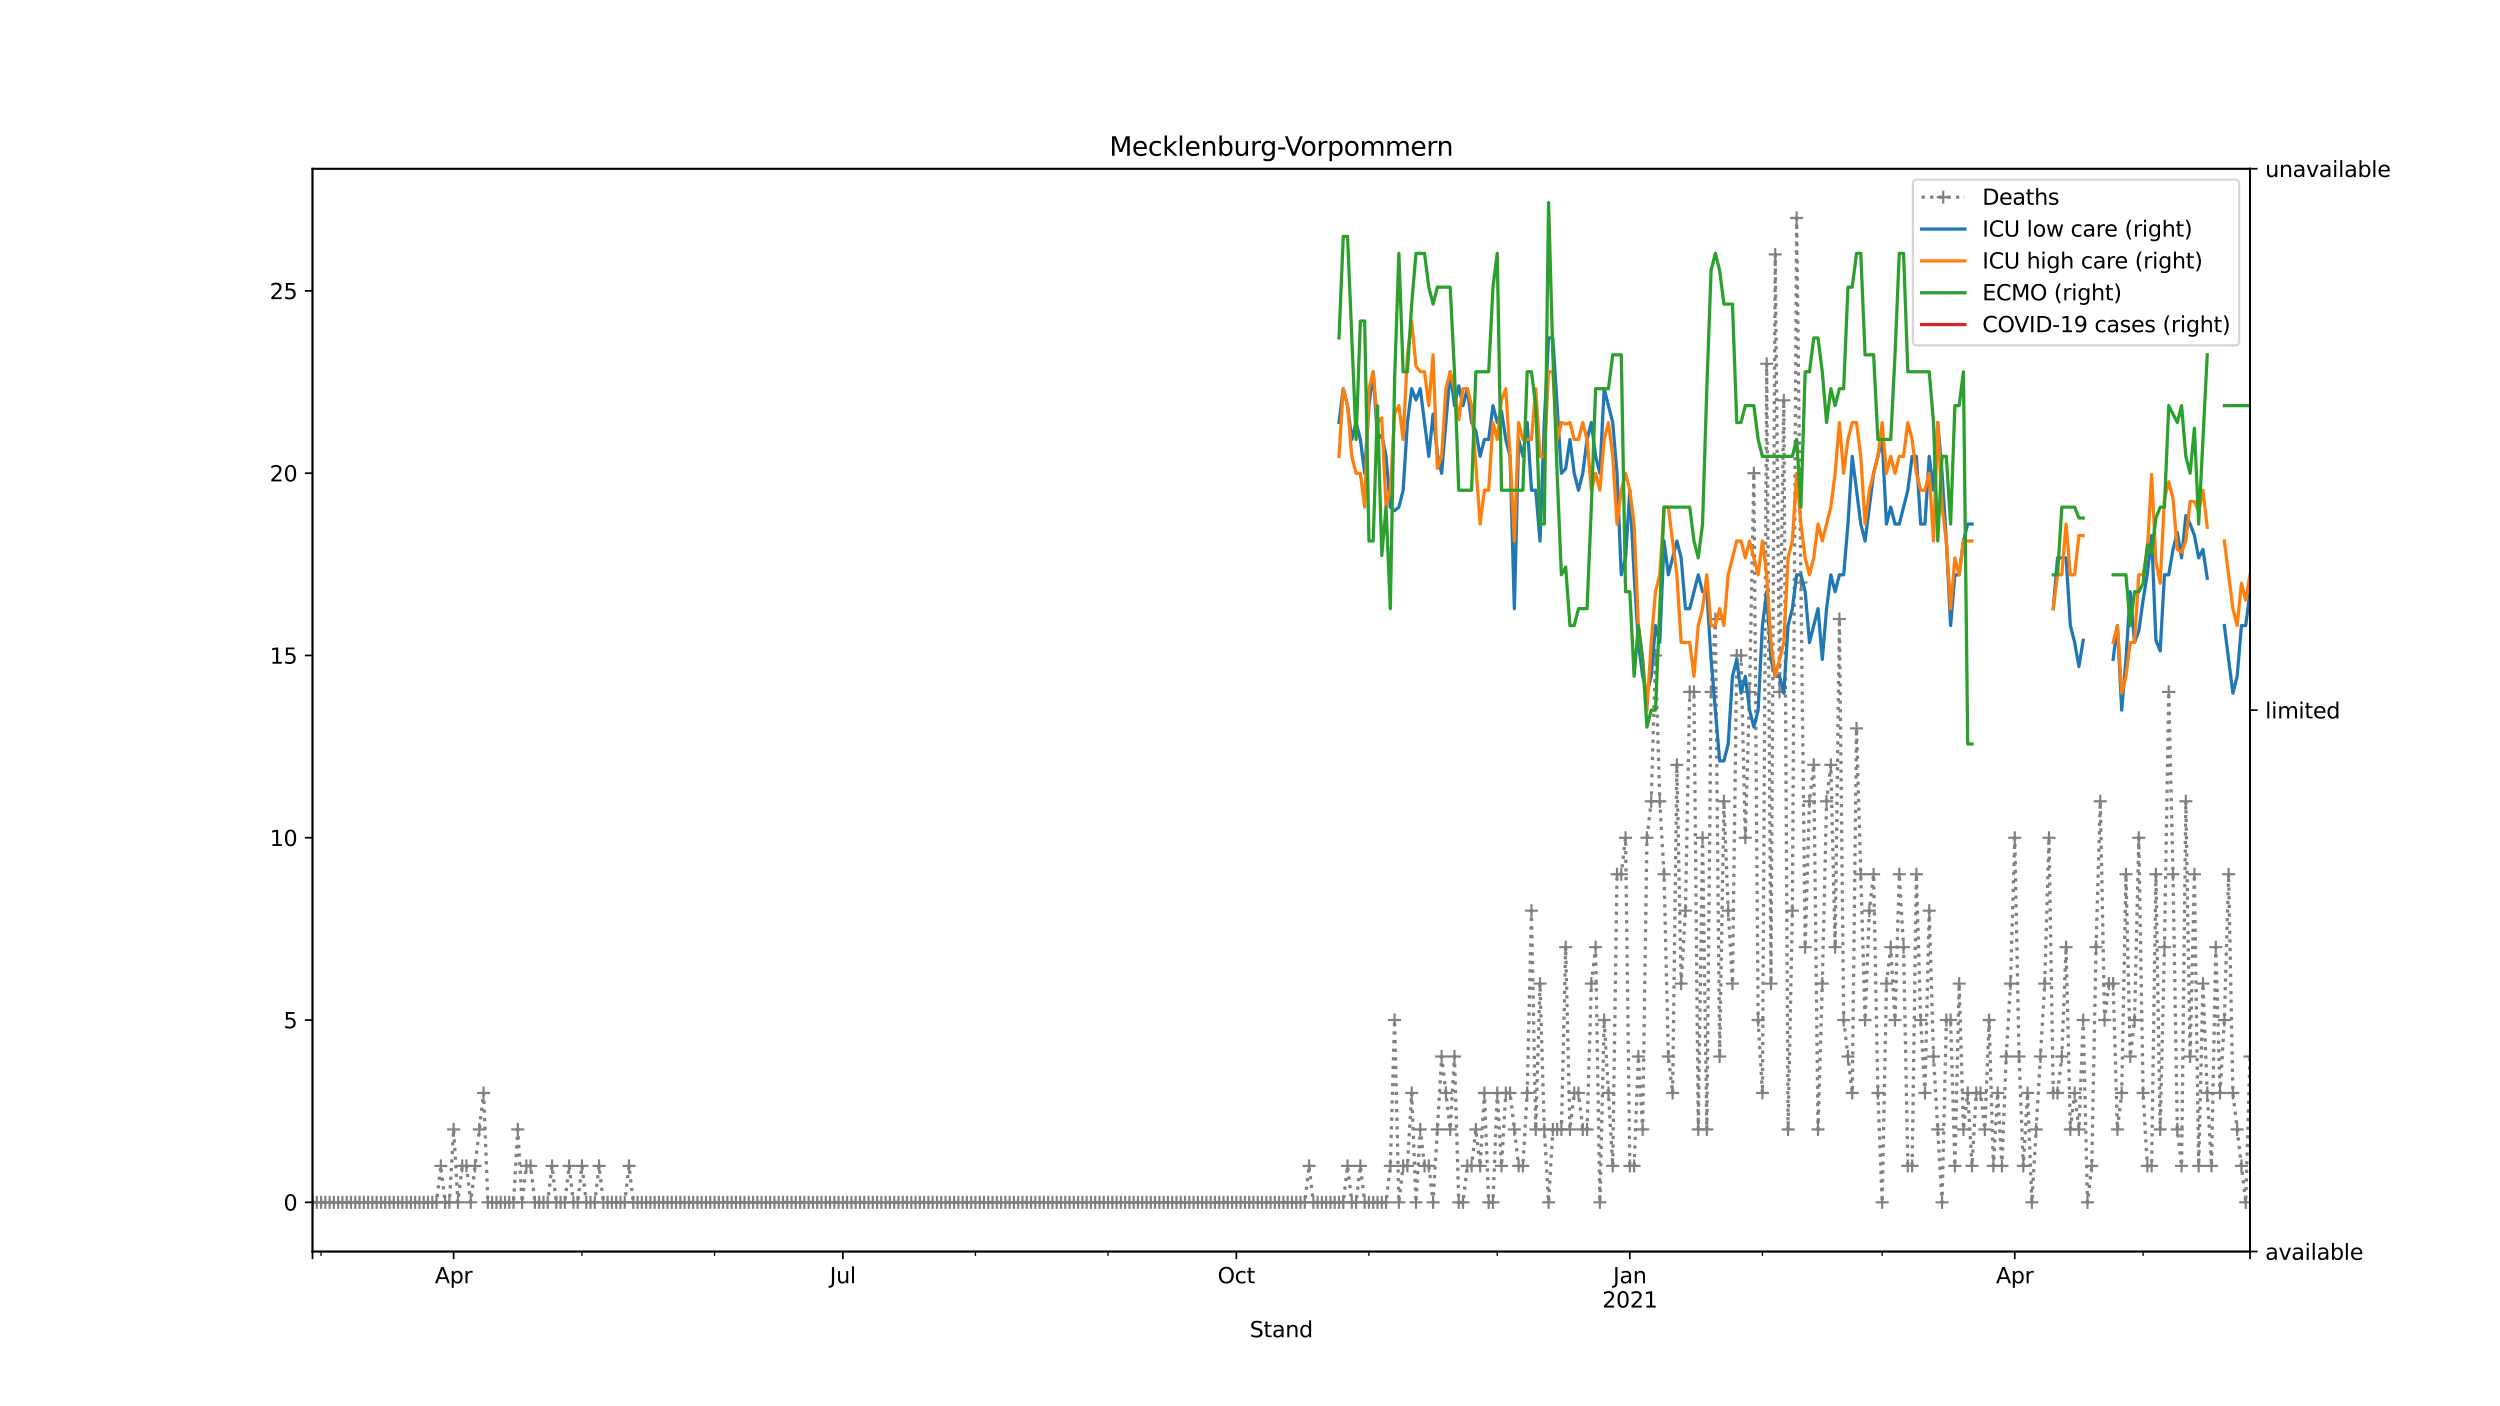 <?xml version="1.0" encoding="utf-8" standalone="no"?>
<!DOCTYPE svg PUBLIC "-//W3C//DTD SVG 1.1//EN"
  "http://www.w3.org/Graphics/SVG/1.1/DTD/svg11.dtd">
<svg height="648pt" version="1.1" viewBox="0 0 1152 648" width="1152pt" xmlns="http://www.w3.org/2000/svg" xmlns:xlink="http://www.w3.org/1999/xlink">
 <defs>
  <style type="text/css">*{stroke-linecap:butt;stroke-linejoin:round;}</style>
 </defs>
 <g id="figure_1">
  <g id="patch_1">
   <path d="M 0 648 
L 1152 648 
L 1152 0 
L 0 0 
z
" style="fill:#ffffff;"/>
  </g>
  <g id="axes_1">
   <g id="patch_2">
    <path d="M 144 576.72 
L 1036.8 576.72 
L 1036.8 77.76 
L 144 77.76 
z
" style="fill:#ffffff;"/>
   </g>
   <g id="matplotlib.axis_1">
    <g id="xtick_1">
     <g id="line2d_1">
      <defs>
       <path d="M 0 0 
L 0 3.5 
" id="ma178ac815b" style="stroke:#000000;stroke-width:0.8;"/>
      </defs>
      <g>
       <use style="stroke:#000000;stroke-width:0.8;" x="144" xlink:href="#ma178ac815b" y="576.72"/>
      </g>
     </g>
    </g>
    <g id="xtick_2">
     <g id="line2d_2">
      <g>
       <use style="stroke:#000000;stroke-width:0.8;" x="209.038" xlink:href="#ma178ac815b" y="576.72"/>
      </g>
     </g>
     <g id="text_1">
      <!-- Apr -->
      <g transform="translate(200.388 591.318)scale(0.1 -0.1)">
       <defs>
        <path d="M 2188 4044 
L 1331 1722 
L 3047 1722 
L 2188 4044 
z
M 1831 4666 
L 2547 4666 
L 4325 0 
L 3669 0 
L 3244 1197 
L 1141 1197 
L 716 0 
L 50 0 
L 1831 4666 
z
" id="DejaVuSans-41" transform="scale(0.016)"/>
        <path d="M 1159 525 
L 1159 -1331 
L 581 -1331 
L 581 3500 
L 1159 3500 
L 1159 2969 
Q 1341 3281 1617 3432 
Q 1894 3584 2278 3584 
Q 2916 3584 3314 3078 
Q 3713 2572 3713 1747 
Q 3713 922 3314 415 
Q 2916 -91 2278 -91 
Q 1894 -91 1617 61 
Q 1341 213 1159 525 
z
M 3116 1747 
Q 3116 2381 2855 2742 
Q 2594 3103 2138 3103 
Q 1681 3103 1420 2742 
Q 1159 2381 1159 1747 
Q 1159 1113 1420 752 
Q 1681 391 2138 391 
Q 2594 391 2855 752 
Q 3116 1113 3116 1747 
z
" id="DejaVuSans-70" transform="scale(0.016)"/>
        <path d="M 2631 2963 
Q 2534 3019 2420 3045 
Q 2306 3072 2169 3072 
Q 1681 3072 1420 2755 
Q 1159 2438 1159 1844 
L 1159 0 
L 581 0 
L 581 3500 
L 1159 3500 
L 1159 2956 
Q 1341 3275 1631 3429 
Q 1922 3584 2338 3584 
Q 2397 3584 2469 3576 
Q 2541 3569 2628 3553 
L 2631 2963 
z
" id="DejaVuSans-72" transform="scale(0.016)"/>
       </defs>
       <use xlink:href="#DejaVuSans-41"/>
       <use x="68.408" xlink:href="#DejaVuSans-70"/>
       <use x="131.885" xlink:href="#DejaVuSans-72"/>
      </g>
     </g>
    </g>
    <g id="xtick_3">
     <g id="line2d_3">
      <g>
       <use style="stroke:#000000;stroke-width:0.8;" x="388.387" xlink:href="#ma178ac815b" y="576.72"/>
      </g>
     </g>
     <g id="text_2">
      <!-- Jul -->
      <g transform="translate(382.354 591.318)scale(0.1 -0.1)">
       <defs>
        <path d="M 628 4666 
L 1259 4666 
L 1259 325 
Q 1259 -519 939 -900 
Q 619 -1281 -91 -1281 
L -331 -1281 
L -331 -750 
L -134 -750 
Q 284 -750 456 -515 
Q 628 -281 628 325 
L 628 4666 
z
" id="DejaVuSans-4a" transform="scale(0.016)"/>
        <path d="M 544 1381 
L 544 3500 
L 1119 3500 
L 1119 1403 
Q 1119 906 1312 657 
Q 1506 409 1894 409 
Q 2359 409 2629 706 
Q 2900 1003 2900 1516 
L 2900 3500 
L 3475 3500 
L 3475 0 
L 2900 0 
L 2900 538 
Q 2691 219 2414 64 
Q 2138 -91 1772 -91 
Q 1169 -91 856 284 
Q 544 659 544 1381 
z
M 1991 3584 
L 1991 3584 
z
" id="DejaVuSans-75" transform="scale(0.016)"/>
        <path d="M 603 4863 
L 1178 4863 
L 1178 0 
L 603 0 
L 603 4863 
z
" id="DejaVuSans-6c" transform="scale(0.016)"/>
       </defs>
       <use xlink:href="#DejaVuSans-4a"/>
       <use x="29.492" xlink:href="#DejaVuSans-75"/>
       <use x="92.871" xlink:href="#DejaVuSans-6c"/>
      </g>
     </g>
    </g>
    <g id="xtick_4">
     <g id="line2d_4">
      <g>
       <use style="stroke:#000000;stroke-width:0.8;" x="569.706" xlink:href="#ma178ac815b" y="576.72"/>
      </g>
     </g>
     <g id="text_3">
      <!-- Oct -->
      <g transform="translate(561.061 591.318)scale(0.1 -0.1)">
       <defs>
        <path d="M 2522 4238 
Q 1834 4238 1429 3725 
Q 1025 3213 1025 2328 
Q 1025 1447 1429 934 
Q 1834 422 2522 422 
Q 3209 422 3611 934 
Q 4013 1447 4013 2328 
Q 4013 3213 3611 3725 
Q 3209 4238 2522 4238 
z
M 2522 4750 
Q 3503 4750 4090 4092 
Q 4678 3434 4678 2328 
Q 4678 1225 4090 567 
Q 3503 -91 2522 -91 
Q 1538 -91 948 565 
Q 359 1222 359 2328 
Q 359 3434 948 4092 
Q 1538 4750 2522 4750 
z
" id="DejaVuSans-4f" transform="scale(0.016)"/>
        <path d="M 3122 3366 
L 3122 2828 
Q 2878 2963 2633 3030 
Q 2388 3097 2138 3097 
Q 1578 3097 1268 2742 
Q 959 2388 959 1747 
Q 959 1106 1268 751 
Q 1578 397 2138 397 
Q 2388 397 2633 464 
Q 2878 531 3122 666 
L 3122 134 
Q 2881 22 2623 -34 
Q 2366 -91 2075 -91 
Q 1284 -91 818 406 
Q 353 903 353 1747 
Q 353 2603 823 3093 
Q 1294 3584 2113 3584 
Q 2378 3584 2631 3529 
Q 2884 3475 3122 3366 
z
" id="DejaVuSans-63" transform="scale(0.016)"/>
        <path d="M 1172 4494 
L 1172 3500 
L 2356 3500 
L 2356 3053 
L 1172 3053 
L 1172 1153 
Q 1172 725 1289 603 
Q 1406 481 1766 481 
L 2356 481 
L 2356 0 
L 1766 0 
Q 1100 0 847 248 
Q 594 497 594 1153 
L 594 3053 
L 172 3053 
L 172 3500 
L 594 3500 
L 594 4494 
L 1172 4494 
z
" id="DejaVuSans-74" transform="scale(0.016)"/>
       </defs>
       <use xlink:href="#DejaVuSans-4f"/>
       <use x="78.711" xlink:href="#DejaVuSans-63"/>
       <use x="133.691" xlink:href="#DejaVuSans-74"/>
      </g>
     </g>
    </g>
    <g id="xtick_5">
     <g id="line2d_5">
      <g>
       <use style="stroke:#000000;stroke-width:0.8;" x="751.025" xlink:href="#ma178ac815b" y="576.72"/>
      </g>
     </g>
     <g id="text_4">
      <!-- Jan -->
      <g transform="translate(743.317 591.318)scale(0.1 -0.1)">
       <defs>
        <path d="M 2194 1759 
Q 1497 1759 1228 1600 
Q 959 1441 959 1056 
Q 959 750 1161 570 
Q 1363 391 1709 391 
Q 2188 391 2477 730 
Q 2766 1069 2766 1631 
L 2766 1759 
L 2194 1759 
z
M 3341 1997 
L 3341 0 
L 2766 0 
L 2766 531 
Q 2569 213 2275 61 
Q 1981 -91 1556 -91 
Q 1019 -91 701 211 
Q 384 513 384 1019 
Q 384 1609 779 1909 
Q 1175 2209 1959 2209 
L 2766 2209 
L 2766 2266 
Q 2766 2663 2505 2880 
Q 2244 3097 1772 3097 
Q 1472 3097 1187 3025 
Q 903 2953 641 2809 
L 641 3341 
Q 956 3463 1253 3523 
Q 1550 3584 1831 3584 
Q 2591 3584 2966 3190 
Q 3341 2797 3341 1997 
z
" id="DejaVuSans-61" transform="scale(0.016)"/>
        <path d="M 3513 2113 
L 3513 0 
L 2938 0 
L 2938 2094 
Q 2938 2591 2744 2837 
Q 2550 3084 2163 3084 
Q 1697 3084 1428 2787 
Q 1159 2491 1159 1978 
L 1159 0 
L 581 0 
L 581 3500 
L 1159 3500 
L 1159 2956 
Q 1366 3272 1645 3428 
Q 1925 3584 2291 3584 
Q 2894 3584 3203 3211 
Q 3513 2838 3513 2113 
z
" id="DejaVuSans-6e" transform="scale(0.016)"/>
       </defs>
       <use xlink:href="#DejaVuSans-4a"/>
       <use x="29.492" xlink:href="#DejaVuSans-61"/>
       <use x="90.771" xlink:href="#DejaVuSans-6e"/>
      </g>
      <!-- 2021 -->
      <g transform="translate(738.3 602.516)scale(0.1 -0.1)">
       <defs>
        <path d="M 1228 531 
L 3431 531 
L 3431 0 
L 469 0 
L 469 531 
Q 828 903 1448 1529 
Q 2069 2156 2228 2338 
Q 2531 2678 2651 2914 
Q 2772 3150 2772 3378 
Q 2772 3750 2511 3984 
Q 2250 4219 1831 4219 
Q 1534 4219 1204 4116 
Q 875 4013 500 3803 
L 500 4441 
Q 881 4594 1212 4672 
Q 1544 4750 1819 4750 
Q 2544 4750 2975 4387 
Q 3406 4025 3406 3419 
Q 3406 3131 3298 2873 
Q 3191 2616 2906 2266 
Q 2828 2175 2409 1742 
Q 1991 1309 1228 531 
z
" id="DejaVuSans-32" transform="scale(0.016)"/>
        <path d="M 2034 4250 
Q 1547 4250 1301 3770 
Q 1056 3291 1056 2328 
Q 1056 1369 1301 889 
Q 1547 409 2034 409 
Q 2525 409 2770 889 
Q 3016 1369 3016 2328 
Q 3016 3291 2770 3770 
Q 2525 4250 2034 4250 
z
M 2034 4750 
Q 2819 4750 3233 4129 
Q 3647 3509 3647 2328 
Q 3647 1150 3233 529 
Q 2819 -91 2034 -91 
Q 1250 -91 836 529 
Q 422 1150 422 2328 
Q 422 3509 836 4129 
Q 1250 4750 2034 4750 
z
" id="DejaVuSans-30" transform="scale(0.016)"/>
        <path d="M 794 531 
L 1825 531 
L 1825 4091 
L 703 3866 
L 703 4441 
L 1819 4666 
L 2450 4666 
L 2450 531 
L 3481 531 
L 3481 0 
L 794 0 
L 794 531 
z
" id="DejaVuSans-31" transform="scale(0.016)"/>
       </defs>
       <use xlink:href="#DejaVuSans-32"/>
       <use x="63.623" xlink:href="#DejaVuSans-30"/>
       <use x="127.246" xlink:href="#DejaVuSans-32"/>
       <use x="190.869" xlink:href="#DejaVuSans-31"/>
      </g>
     </g>
    </g>
    <g id="xtick_6">
     <g id="line2d_6">
      <g>
       <use style="stroke:#000000;stroke-width:0.8;" x="928.403" xlink:href="#ma178ac815b" y="576.72"/>
      </g>
     </g>
     <g id="text_5">
      <!-- Apr -->
      <g transform="translate(919.753 591.318)scale(0.1 -0.1)">
       <use xlink:href="#DejaVuSans-41"/>
       <use x="68.408" xlink:href="#DejaVuSans-70"/>
       <use x="131.885" xlink:href="#DejaVuSans-72"/>
      </g>
     </g>
    </g>
    <g id="xtick_7">
     <g id="line2d_7">
      <g>
       <use style="stroke:#000000;stroke-width:0.8;" x="1036.8" xlink:href="#ma178ac815b" y="576.72"/>
      </g>
     </g>
    </g>
    <g id="xtick_8">
     <g id="line2d_8">
      <defs>
       <path d="M 0 0 
L 0 2 
" id="m86f430eede" style="stroke:#000000;stroke-width:0.6;"/>
      </defs>
      <g>
       <use style="stroke:#000000;stroke-width:0.6;" x="147.942" xlink:href="#m86f430eede" y="576.72"/>
      </g>
     </g>
    </g>
    <g id="xtick_9">
     <g id="line2d_9">
      <g>
       <use style="stroke:#000000;stroke-width:0.6;" x="268.164" xlink:href="#m86f430eede" y="576.72"/>
      </g>
     </g>
    </g>
    <g id="xtick_10">
     <g id="line2d_10">
      <g>
       <use style="stroke:#000000;stroke-width:0.6;" x="329.261" xlink:href="#m86f430eede" y="576.72"/>
      </g>
     </g>
    </g>
    <g id="xtick_11">
     <g id="line2d_11">
      <g>
       <use style="stroke:#000000;stroke-width:0.6;" x="449.483" xlink:href="#m86f430eede" y="576.72"/>
      </g>
     </g>
    </g>
    <g id="xtick_12">
     <g id="line2d_12">
      <g>
       <use style="stroke:#000000;stroke-width:0.6;" x="510.58" xlink:href="#m86f430eede" y="576.72"/>
      </g>
     </g>
    </g>
    <g id="xtick_13">
     <g id="line2d_13">
      <g>
       <use style="stroke:#000000;stroke-width:0.6;" x="630.803" xlink:href="#m86f430eede" y="576.72"/>
      </g>
     </g>
    </g>
    <g id="xtick_14">
     <g id="line2d_14">
      <g>
       <use style="stroke:#000000;stroke-width:0.6;" x="689.928" xlink:href="#m86f430eede" y="576.72"/>
      </g>
     </g>
    </g>
    <g id="xtick_15">
     <g id="line2d_15">
      <g>
       <use style="stroke:#000000;stroke-width:0.6;" x="812.122" xlink:href="#m86f430eede" y="576.72"/>
      </g>
     </g>
    </g>
    <g id="xtick_16">
     <g id="line2d_16">
      <g>
       <use style="stroke:#000000;stroke-width:0.6;" x="867.306" xlink:href="#m86f430eede" y="576.72"/>
      </g>
     </g>
    </g>
    <g id="xtick_17">
     <g id="line2d_17">
      <g>
       <use style="stroke:#000000;stroke-width:0.6;" x="987.528" xlink:href="#m86f430eede" y="576.72"/>
      </g>
     </g>
    </g>
    <g id="text_6">
     <!-- Stand -->
     <g transform="translate(575.859 616.194)scale(0.1 -0.1)">
      <defs>
       <path d="M 3425 4513 
L 3425 3897 
Q 3066 4069 2747 4153 
Q 2428 4238 2131 4238 
Q 1616 4238 1336 4038 
Q 1056 3838 1056 3469 
Q 1056 3159 1242 3001 
Q 1428 2844 1947 2747 
L 2328 2669 
Q 3034 2534 3370 2195 
Q 3706 1856 3706 1288 
Q 3706 609 3251 259 
Q 2797 -91 1919 -91 
Q 1588 -91 1214 -16 
Q 841 59 441 206 
L 441 856 
Q 825 641 1194 531 
Q 1563 422 1919 422 
Q 2459 422 2753 634 
Q 3047 847 3047 1241 
Q 3047 1584 2836 1778 
Q 2625 1972 2144 2069 
L 1759 2144 
Q 1053 2284 737 2584 
Q 422 2884 422 3419 
Q 422 4038 858 4394 
Q 1294 4750 2059 4750 
Q 2388 4750 2728 4690 
Q 3069 4631 3425 4513 
z
" id="DejaVuSans-53" transform="scale(0.016)"/>
       <path d="M 2906 2969 
L 2906 4863 
L 3481 4863 
L 3481 0 
L 2906 0 
L 2906 525 
Q 2725 213 2448 61 
Q 2172 -91 1784 -91 
Q 1150 -91 751 415 
Q 353 922 353 1747 
Q 353 2572 751 3078 
Q 1150 3584 1784 3584 
Q 2172 3584 2448 3432 
Q 2725 3281 2906 2969 
z
M 947 1747 
Q 947 1113 1208 752 
Q 1469 391 1925 391 
Q 2381 391 2643 752 
Q 2906 1113 2906 1747 
Q 2906 2381 2643 2742 
Q 2381 3103 1925 3103 
Q 1469 3103 1208 2742 
Q 947 2381 947 1747 
z
" id="DejaVuSans-64" transform="scale(0.016)"/>
      </defs>
      <use xlink:href="#DejaVuSans-53"/>
      <use x="63.477" xlink:href="#DejaVuSans-74"/>
      <use x="102.686" xlink:href="#DejaVuSans-61"/>
      <use x="163.965" xlink:href="#DejaVuSans-6e"/>
      <use x="227.344" xlink:href="#DejaVuSans-64"/>
     </g>
    </g>
   </g>
   <g id="matplotlib.axis_2">
    <g id="ytick_1">
     <g id="line2d_18">
      <defs>
       <path d="M 0 0 
L -3.5 0 
" id="mbe4951ec1b" style="stroke:#000000;stroke-width:0.8;"/>
      </defs>
      <g>
       <use style="stroke:#000000;stroke-width:0.8;" x="144" xlink:href="#mbe4951ec1b" y="554.04"/>
      </g>
     </g>
     <g id="text_7">
      <!-- 0 -->
      <g transform="translate(130.637 557.839)scale(0.1 -0.1)">
       <use xlink:href="#DejaVuSans-30"/>
      </g>
     </g>
    </g>
    <g id="ytick_2">
     <g id="line2d_19">
      <g>
       <use style="stroke:#000000;stroke-width:0.8;" x="144" xlink:href="#mbe4951ec1b" y="470.04"/>
      </g>
     </g>
     <g id="text_8">
      <!-- 5 -->
      <g transform="translate(130.637 473.839)scale(0.1 -0.1)">
       <defs>
        <path d="M 691 4666 
L 3169 4666 
L 3169 4134 
L 1269 4134 
L 1269 2991 
Q 1406 3038 1543 3061 
Q 1681 3084 1819 3084 
Q 2600 3084 3056 2656 
Q 3513 2228 3513 1497 
Q 3513 744 3044 326 
Q 2575 -91 1722 -91 
Q 1428 -91 1123 -41 
Q 819 9 494 109 
L 494 744 
Q 775 591 1075 516 
Q 1375 441 1709 441 
Q 2250 441 2565 725 
Q 2881 1009 2881 1497 
Q 2881 1984 2565 2268 
Q 2250 2553 1709 2553 
Q 1456 2553 1204 2497 
Q 953 2441 691 2322 
L 691 4666 
z
" id="DejaVuSans-35" transform="scale(0.016)"/>
       </defs>
       <use xlink:href="#DejaVuSans-35"/>
      </g>
     </g>
    </g>
    <g id="ytick_3">
     <g id="line2d_20">
      <g>
       <use style="stroke:#000000;stroke-width:0.8;" x="144" xlink:href="#mbe4951ec1b" y="386.04"/>
      </g>
     </g>
     <g id="text_9">
      <!-- 10 -->
      <g transform="translate(124.275 389.839)scale(0.1 -0.1)">
       <use xlink:href="#DejaVuSans-31"/>
       <use x="63.623" xlink:href="#DejaVuSans-30"/>
      </g>
     </g>
    </g>
    <g id="ytick_4">
     <g id="line2d_21">
      <g>
       <use style="stroke:#000000;stroke-width:0.8;" x="144" xlink:href="#mbe4951ec1b" y="302.04"/>
      </g>
     </g>
     <g id="text_10">
      <!-- 15 -->
      <g transform="translate(124.275 305.839)scale(0.1 -0.1)">
       <use xlink:href="#DejaVuSans-31"/>
       <use x="63.623" xlink:href="#DejaVuSans-35"/>
      </g>
     </g>
    </g>
    <g id="ytick_5">
     <g id="line2d_22">
      <g>
       <use style="stroke:#000000;stroke-width:0.8;" x="144" xlink:href="#mbe4951ec1b" y="218.04"/>
      </g>
     </g>
     <g id="text_11">
      <!-- 20 -->
      <g transform="translate(124.275 221.839)scale(0.1 -0.1)">
       <use xlink:href="#DejaVuSans-32"/>
       <use x="63.623" xlink:href="#DejaVuSans-30"/>
      </g>
     </g>
    </g>
    <g id="ytick_6">
     <g id="line2d_23">
      <g>
       <use style="stroke:#000000;stroke-width:0.8;" x="144" xlink:href="#mbe4951ec1b" y="134.04"/>
      </g>
     </g>
     <g id="text_12">
      <!-- 25 -->
      <g transform="translate(124.275 137.839)scale(0.1 -0.1)">
       <use xlink:href="#DejaVuSans-32"/>
       <use x="63.623" xlink:href="#DejaVuSans-35"/>
      </g>
     </g>
    </g>
   </g>
   <g id="line2d_24">
    <path clip-path="url(#p4263ac6d2d)" d="M 144 554.04 
L 201.155 554.04 
L 203.126 537.24 
L 205.097 554.04 
L 207.068 554.04 
L 209.038 520.44 
L 211.009 554.04 
L 212.98 537.24 
L 214.951 537.24 
L 216.922 554.04 
L 222.834 503.64 
L 224.805 554.04 
L 236.63 554.04 
L 238.601 520.44 
L 240.572 554.04 
L 242.543 537.24 
L 244.514 537.24 
L 246.485 554.04 
L 252.397 554.04 
L 254.368 537.24 
L 256.339 554.04 
L 260.281 554.04 
L 262.252 537.24 
L 264.223 554.04 
L 266.193 554.04 
L 268.164 537.24 
L 270.135 554.04 
L 274.077 554.04 
L 276.048 537.24 
L 278.019 554.04 
L 287.873 554.04 
L 289.844 537.24 
L 291.815 554.04 
L 601.24 554.04 
L 603.211 537.24 
L 605.181 554.04 
L 618.977 554.04 
L 620.948 537.24 
L 622.919 554.04 
L 624.89 554.04 
L 626.861 537.24 
L 628.832 554.04 
L 638.686 554.04 
L 640.657 537.24 
L 642.628 470.04 
L 644.599 554.04 
L 646.57 537.24 
L 648.54 537.24 
L 650.511 503.64 
L 652.482 554.04 
L 654.453 520.44 
L 656.424 537.24 
L 658.395 537.24 
L 660.366 554.04 
L 664.307 486.84 
L 668.249 520.44 
L 670.22 486.84 
L 672.191 554.04 
L 674.162 554.04 
L 676.132 537.24 
L 678.103 537.24 
L 680.074 520.44 
L 682.045 537.24 
L 684.016 503.64 
L 685.987 554.04 
L 687.958 554.04 
L 689.928 503.64 
L 691.899 537.24 
L 693.87 503.64 
L 695.841 503.64 
L 699.783 537.24 
L 701.754 537.24 
L 703.725 503.64 
L 705.695 419.64 
L 707.666 520.44 
L 709.637 453.24 
L 711.608 520.44 
L 713.579 554.04 
L 715.55 520.44 
L 719.491 520.44 
L 721.462 436.44 
L 723.433 520.44 
L 725.404 503.64 
L 727.375 503.64 
L 729.346 520.44 
L 731.317 520.44 
L 733.287 453.24 
L 735.258 436.44 
L 737.229 554.04 
L 739.2 470.04 
L 743.142 537.24 
L 745.113 402.84 
L 747.083 402.84 
L 749.054 386.04 
L 751.025 537.24 
L 752.996 537.24 
L 754.967 486.84 
L 756.938 520.44 
L 758.909 386.04 
L 760.879 369.24 
L 762.85 302.04 
L 764.821 369.24 
L 766.792 402.84 
L 768.763 486.84 
L 770.734 503.64 
L 772.705 352.44 
L 774.675 453.24 
L 776.646 419.64 
L 778.617 318.84 
L 780.588 318.84 
L 782.559 520.44 
L 784.53 386.04 
L 786.501 520.44 
L 788.472 318.84 
L 790.442 285.24 
L 792.413 486.84 
L 794.384 369.24 
L 796.355 419.64 
L 798.326 453.24 
L 800.297 302.04 
L 802.268 302.04 
L 804.238 386.04 
L 806.209 318.84 
L 808.18 218.04 
L 810.151 470.04 
L 812.122 503.64 
L 814.093 167.64 
L 816.064 453.24 
L 818.034 117.24 
L 820.005 318.84 
L 821.976 184.44 
L 823.947 520.44 
L 825.918 419.64 
L 827.889 100.44 
L 831.83 436.44 
L 833.801 369.24 
L 835.772 352.44 
L 837.743 520.44 
L 839.714 453.24 
L 841.685 369.24 
L 843.656 352.44 
L 845.626 436.44 
L 847.597 285.24 
L 849.568 470.04 
L 853.51 503.64 
L 855.481 335.64 
L 859.423 470.04 
L 861.393 419.64 
L 863.364 402.84 
L 865.335 503.64 
L 867.306 554.04 
L 869.277 453.24 
L 871.248 436.44 
L 873.219 470.04 
L 875.189 402.84 
L 877.16 436.44 
L 879.131 537.24 
L 881.102 537.24 
L 883.073 402.84 
L 885.044 470.04 
L 887.015 503.64 
L 888.985 419.64 
L 890.956 486.84 
L 894.898 554.04 
L 896.869 470.04 
L 898.84 470.04 
L 900.811 537.24 
L 902.781 453.24 
L 904.752 520.44 
L 906.723 503.64 
L 908.694 537.24 
L 910.665 503.64 
L 912.636 503.64 
L 914.607 520.44 
L 916.577 470.04 
L 918.548 537.24 
L 920.519 503.64 
L 922.49 537.24 
L 924.461 486.84 
L 926.432 453.24 
L 928.403 386.04 
L 930.374 486.84 
L 932.344 537.24 
L 934.315 503.64 
L 936.286 554.04 
L 942.199 453.24 
L 944.17 386.04 
L 946.14 503.64 
L 948.111 503.64 
L 950.082 486.84 
L 952.053 436.44 
L 954.024 520.44 
L 955.995 503.64 
L 957.966 520.44 
L 959.936 470.04 
L 961.907 554.04 
L 963.878 537.24 
L 965.849 436.44 
L 967.82 369.24 
L 969.791 470.04 
L 971.762 453.24 
L 973.732 453.24 
L 975.703 520.44 
L 977.674 503.64 
L 979.645 402.84 
L 981.616 486.84 
L 983.587 470.04 
L 985.558 386.04 
L 987.528 503.64 
L 989.499 537.24 
L 991.47 537.24 
L 993.441 402.84 
L 995.412 520.44 
L 997.383 436.44 
L 999.354 318.84 
L 1001.325 402.84 
L 1003.295 520.44 
L 1005.266 537.24 
L 1007.237 369.24 
L 1009.208 486.84 
L 1011.179 402.84 
L 1013.15 537.24 
L 1015.121 453.24 
L 1017.091 503.64 
L 1019.062 537.24 
L 1021.033 436.44 
L 1023.004 503.64 
L 1024.975 470.04 
L 1026.946 402.84 
L 1028.917 503.64 
L 1034.829 554.04 
L 1036.8 486.84 
L 1036.8 486.84 
" style="fill:none;stroke:#808080;stroke-dasharray:1.5,2.475;stroke-dashoffset:0;stroke-width:1.5;"/>
    <defs>
     <path d="M -3 0 
L 3 0 
M 0 3 
L 0 -3 
" id="mee8c31eb05" style="stroke:#808080;"/>
    </defs>
    <g clip-path="url(#p4263ac6d2d)">
     <use style="fill:#808080;stroke:#808080;" x="144" xlink:href="#mee8c31eb05" y="554.04"/>
     <use style="fill:#808080;stroke:#808080;" x="145.971" xlink:href="#mee8c31eb05" y="554.04"/>
     <use style="fill:#808080;stroke:#808080;" x="147.942" xlink:href="#mee8c31eb05" y="554.04"/>
     <use style="fill:#808080;stroke:#808080;" x="149.913" xlink:href="#mee8c31eb05" y="554.04"/>
     <use style="fill:#808080;stroke:#808080;" x="151.883" xlink:href="#mee8c31eb05" y="554.04"/>
     <use style="fill:#808080;stroke:#808080;" x="153.854" xlink:href="#mee8c31eb05" y="554.04"/>
     <use style="fill:#808080;stroke:#808080;" x="155.825" xlink:href="#mee8c31eb05" y="554.04"/>
     <use style="fill:#808080;stroke:#808080;" x="157.796" xlink:href="#mee8c31eb05" y="554.04"/>
     <use style="fill:#808080;stroke:#808080;" x="159.767" xlink:href="#mee8c31eb05" y="554.04"/>
     <use style="fill:#808080;stroke:#808080;" x="161.738" xlink:href="#mee8c31eb05" y="554.04"/>
     <use style="fill:#808080;stroke:#808080;" x="163.709" xlink:href="#mee8c31eb05" y="554.04"/>
     <use style="fill:#808080;stroke:#808080;" x="165.679" xlink:href="#mee8c31eb05" y="554.04"/>
     <use style="fill:#808080;stroke:#808080;" x="167.65" xlink:href="#mee8c31eb05" y="554.04"/>
     <use style="fill:#808080;stroke:#808080;" x="169.621" xlink:href="#mee8c31eb05" y="554.04"/>
     <use style="fill:#808080;stroke:#808080;" x="171.592" xlink:href="#mee8c31eb05" y="554.04"/>
     <use style="fill:#808080;stroke:#808080;" x="173.563" xlink:href="#mee8c31eb05" y="554.04"/>
     <use style="fill:#808080;stroke:#808080;" x="175.534" xlink:href="#mee8c31eb05" y="554.04"/>
     <use style="fill:#808080;stroke:#808080;" x="177.505" xlink:href="#mee8c31eb05" y="554.04"/>
     <use style="fill:#808080;stroke:#808080;" x="179.475" xlink:href="#mee8c31eb05" y="554.04"/>
     <use style="fill:#808080;stroke:#808080;" x="181.446" xlink:href="#mee8c31eb05" y="554.04"/>
     <use style="fill:#808080;stroke:#808080;" x="183.417" xlink:href="#mee8c31eb05" y="554.04"/>
     <use style="fill:#808080;stroke:#808080;" x="185.388" xlink:href="#mee8c31eb05" y="554.04"/>
     <use style="fill:#808080;stroke:#808080;" x="187.359" xlink:href="#mee8c31eb05" y="554.04"/>
     <use style="fill:#808080;stroke:#808080;" x="189.33" xlink:href="#mee8c31eb05" y="554.04"/>
     <use style="fill:#808080;stroke:#808080;" x="191.301" xlink:href="#mee8c31eb05" y="554.04"/>
     <use style="fill:#808080;stroke:#808080;" x="193.272" xlink:href="#mee8c31eb05" y="554.04"/>
     <use style="fill:#808080;stroke:#808080;" x="195.242" xlink:href="#mee8c31eb05" y="554.04"/>
     <use style="fill:#808080;stroke:#808080;" x="197.213" xlink:href="#mee8c31eb05" y="554.04"/>
     <use style="fill:#808080;stroke:#808080;" x="199.184" xlink:href="#mee8c31eb05" y="554.04"/>
     <use style="fill:#808080;stroke:#808080;" x="201.155" xlink:href="#mee8c31eb05" y="554.04"/>
     <use style="fill:#808080;stroke:#808080;" x="203.126" xlink:href="#mee8c31eb05" y="537.24"/>
     <use style="fill:#808080;stroke:#808080;" x="205.097" xlink:href="#mee8c31eb05" y="554.04"/>
     <use style="fill:#808080;stroke:#808080;" x="207.068" xlink:href="#mee8c31eb05" y="554.04"/>
     <use style="fill:#808080;stroke:#808080;" x="209.038" xlink:href="#mee8c31eb05" y="520.44"/>
     <use style="fill:#808080;stroke:#808080;" x="211.009" xlink:href="#mee8c31eb05" y="554.04"/>
     <use style="fill:#808080;stroke:#808080;" x="212.98" xlink:href="#mee8c31eb05" y="537.24"/>
     <use style="fill:#808080;stroke:#808080;" x="214.951" xlink:href="#mee8c31eb05" y="537.24"/>
     <use style="fill:#808080;stroke:#808080;" x="216.922" xlink:href="#mee8c31eb05" y="554.04"/>
     <use style="fill:#808080;stroke:#808080;" x="218.893" xlink:href="#mee8c31eb05" y="537.24"/>
     <use style="fill:#808080;stroke:#808080;" x="220.864" xlink:href="#mee8c31eb05" y="520.44"/>
     <use style="fill:#808080;stroke:#808080;" x="222.834" xlink:href="#mee8c31eb05" y="503.64"/>
     <use style="fill:#808080;stroke:#808080;" x="224.805" xlink:href="#mee8c31eb05" y="554.04"/>
     <use style="fill:#808080;stroke:#808080;" x="226.776" xlink:href="#mee8c31eb05" y="554.04"/>
     <use style="fill:#808080;stroke:#808080;" x="228.747" xlink:href="#mee8c31eb05" y="554.04"/>
     <use style="fill:#808080;stroke:#808080;" x="230.718" xlink:href="#mee8c31eb05" y="554.04"/>
     <use style="fill:#808080;stroke:#808080;" x="232.689" xlink:href="#mee8c31eb05" y="554.04"/>
     <use style="fill:#808080;stroke:#808080;" x="234.66" xlink:href="#mee8c31eb05" y="554.04"/>
     <use style="fill:#808080;stroke:#808080;" x="236.63" xlink:href="#mee8c31eb05" y="554.04"/>
     <use style="fill:#808080;stroke:#808080;" x="238.601" xlink:href="#mee8c31eb05" y="520.44"/>
     <use style="fill:#808080;stroke:#808080;" x="240.572" xlink:href="#mee8c31eb05" y="554.04"/>
     <use style="fill:#808080;stroke:#808080;" x="242.543" xlink:href="#mee8c31eb05" y="537.24"/>
     <use style="fill:#808080;stroke:#808080;" x="244.514" xlink:href="#mee8c31eb05" y="537.24"/>
     <use style="fill:#808080;stroke:#808080;" x="246.485" xlink:href="#mee8c31eb05" y="554.04"/>
     <use style="fill:#808080;stroke:#808080;" x="248.456" xlink:href="#mee8c31eb05" y="554.04"/>
     <use style="fill:#808080;stroke:#808080;" x="250.426" xlink:href="#mee8c31eb05" y="554.04"/>
     <use style="fill:#808080;stroke:#808080;" x="252.397" xlink:href="#mee8c31eb05" y="554.04"/>
     <use style="fill:#808080;stroke:#808080;" x="254.368" xlink:href="#mee8c31eb05" y="537.24"/>
     <use style="fill:#808080;stroke:#808080;" x="256.339" xlink:href="#mee8c31eb05" y="554.04"/>
     <use style="fill:#808080;stroke:#808080;" x="258.31" xlink:href="#mee8c31eb05" y="554.04"/>
     <use style="fill:#808080;stroke:#808080;" x="260.281" xlink:href="#mee8c31eb05" y="554.04"/>
     <use style="fill:#808080;stroke:#808080;" x="262.252" xlink:href="#mee8c31eb05" y="537.24"/>
     <use style="fill:#808080;stroke:#808080;" x="264.223" xlink:href="#mee8c31eb05" y="554.04"/>
     <use style="fill:#808080;stroke:#808080;" x="266.193" xlink:href="#mee8c31eb05" y="554.04"/>
     <use style="fill:#808080;stroke:#808080;" x="268.164" xlink:href="#mee8c31eb05" y="537.24"/>
     <use style="fill:#808080;stroke:#808080;" x="270.135" xlink:href="#mee8c31eb05" y="554.04"/>
     <use style="fill:#808080;stroke:#808080;" x="272.106" xlink:href="#mee8c31eb05" y="554.04"/>
     <use style="fill:#808080;stroke:#808080;" x="274.077" xlink:href="#mee8c31eb05" y="554.04"/>
     <use style="fill:#808080;stroke:#808080;" x="276.048" xlink:href="#mee8c31eb05" y="537.24"/>
     <use style="fill:#808080;stroke:#808080;" x="278.019" xlink:href="#mee8c31eb05" y="554.04"/>
     <use style="fill:#808080;stroke:#808080;" x="279.989" xlink:href="#mee8c31eb05" y="554.04"/>
     <use style="fill:#808080;stroke:#808080;" x="281.96" xlink:href="#mee8c31eb05" y="554.04"/>
     <use style="fill:#808080;stroke:#808080;" x="283.931" xlink:href="#mee8c31eb05" y="554.04"/>
     <use style="fill:#808080;stroke:#808080;" x="285.902" xlink:href="#mee8c31eb05" y="554.04"/>
     <use style="fill:#808080;stroke:#808080;" x="287.873" xlink:href="#mee8c31eb05" y="554.04"/>
     <use style="fill:#808080;stroke:#808080;" x="289.844" xlink:href="#mee8c31eb05" y="537.24"/>
     <use style="fill:#808080;stroke:#808080;" x="291.815" xlink:href="#mee8c31eb05" y="554.04"/>
     <use style="fill:#808080;stroke:#808080;" x="293.785" xlink:href="#mee8c31eb05" y="554.04"/>
     <use style="fill:#808080;stroke:#808080;" x="295.756" xlink:href="#mee8c31eb05" y="554.04"/>
     <use style="fill:#808080;stroke:#808080;" x="297.727" xlink:href="#mee8c31eb05" y="554.04"/>
     <use style="fill:#808080;stroke:#808080;" x="299.698" xlink:href="#mee8c31eb05" y="554.04"/>
     <use style="fill:#808080;stroke:#808080;" x="301.669" xlink:href="#mee8c31eb05" y="554.04"/>
     <use style="fill:#808080;stroke:#808080;" x="303.64" xlink:href="#mee8c31eb05" y="554.04"/>
     <use style="fill:#808080;stroke:#808080;" x="305.611" xlink:href="#mee8c31eb05" y="554.04"/>
     <use style="fill:#808080;stroke:#808080;" x="307.581" xlink:href="#mee8c31eb05" y="554.04"/>
     <use style="fill:#808080;stroke:#808080;" x="309.552" xlink:href="#mee8c31eb05" y="554.04"/>
     <use style="fill:#808080;stroke:#808080;" x="311.523" xlink:href="#mee8c31eb05" y="554.04"/>
     <use style="fill:#808080;stroke:#808080;" x="313.494" xlink:href="#mee8c31eb05" y="554.04"/>
     <use style="fill:#808080;stroke:#808080;" x="315.465" xlink:href="#mee8c31eb05" y="554.04"/>
     <use style="fill:#808080;stroke:#808080;" x="317.436" xlink:href="#mee8c31eb05" y="554.04"/>
     <use style="fill:#808080;stroke:#808080;" x="319.407" xlink:href="#mee8c31eb05" y="554.04"/>
     <use style="fill:#808080;stroke:#808080;" x="321.377" xlink:href="#mee8c31eb05" y="554.04"/>
     <use style="fill:#808080;stroke:#808080;" x="323.348" xlink:href="#mee8c31eb05" y="554.04"/>
     <use style="fill:#808080;stroke:#808080;" x="325.319" xlink:href="#mee8c31eb05" y="554.04"/>
     <use style="fill:#808080;stroke:#808080;" x="327.29" xlink:href="#mee8c31eb05" y="554.04"/>
     <use style="fill:#808080;stroke:#808080;" x="329.261" xlink:href="#mee8c31eb05" y="554.04"/>
     <use style="fill:#808080;stroke:#808080;" x="331.232" xlink:href="#mee8c31eb05" y="554.04"/>
     <use style="fill:#808080;stroke:#808080;" x="333.203" xlink:href="#mee8c31eb05" y="554.04"/>
     <use style="fill:#808080;stroke:#808080;" x="335.174" xlink:href="#mee8c31eb05" y="554.04"/>
     <use style="fill:#808080;stroke:#808080;" x="337.144" xlink:href="#mee8c31eb05" y="554.04"/>
     <use style="fill:#808080;stroke:#808080;" x="339.115" xlink:href="#mee8c31eb05" y="554.04"/>
     <use style="fill:#808080;stroke:#808080;" x="341.086" xlink:href="#mee8c31eb05" y="554.04"/>
     <use style="fill:#808080;stroke:#808080;" x="343.057" xlink:href="#mee8c31eb05" y="554.04"/>
     <use style="fill:#808080;stroke:#808080;" x="345.028" xlink:href="#mee8c31eb05" y="554.04"/>
     <use style="fill:#808080;stroke:#808080;" x="346.999" xlink:href="#mee8c31eb05" y="554.04"/>
     <use style="fill:#808080;stroke:#808080;" x="348.97" xlink:href="#mee8c31eb05" y="554.04"/>
     <use style="fill:#808080;stroke:#808080;" x="350.94" xlink:href="#mee8c31eb05" y="554.04"/>
     <use style="fill:#808080;stroke:#808080;" x="352.911" xlink:href="#mee8c31eb05" y="554.04"/>
     <use style="fill:#808080;stroke:#808080;" x="354.882" xlink:href="#mee8c31eb05" y="554.04"/>
     <use style="fill:#808080;stroke:#808080;" x="356.853" xlink:href="#mee8c31eb05" y="554.04"/>
     <use style="fill:#808080;stroke:#808080;" x="358.824" xlink:href="#mee8c31eb05" y="554.04"/>
     <use style="fill:#808080;stroke:#808080;" x="360.795" xlink:href="#mee8c31eb05" y="554.04"/>
     <use style="fill:#808080;stroke:#808080;" x="362.766" xlink:href="#mee8c31eb05" y="554.04"/>
     <use style="fill:#808080;stroke:#808080;" x="364.736" xlink:href="#mee8c31eb05" y="554.04"/>
     <use style="fill:#808080;stroke:#808080;" x="366.707" xlink:href="#mee8c31eb05" y="554.04"/>
     <use style="fill:#808080;stroke:#808080;" x="368.678" xlink:href="#mee8c31eb05" y="554.04"/>
     <use style="fill:#808080;stroke:#808080;" x="370.649" xlink:href="#mee8c31eb05" y="554.04"/>
     <use style="fill:#808080;stroke:#808080;" x="372.62" xlink:href="#mee8c31eb05" y="554.04"/>
     <use style="fill:#808080;stroke:#808080;" x="374.591" xlink:href="#mee8c31eb05" y="554.04"/>
     <use style="fill:#808080;stroke:#808080;" x="376.562" xlink:href="#mee8c31eb05" y="554.04"/>
     <use style="fill:#808080;stroke:#808080;" x="378.532" xlink:href="#mee8c31eb05" y="554.04"/>
     <use style="fill:#808080;stroke:#808080;" x="380.503" xlink:href="#mee8c31eb05" y="554.04"/>
     <use style="fill:#808080;stroke:#808080;" x="382.474" xlink:href="#mee8c31eb05" y="554.04"/>
     <use style="fill:#808080;stroke:#808080;" x="384.445" xlink:href="#mee8c31eb05" y="554.04"/>
     <use style="fill:#808080;stroke:#808080;" x="386.416" xlink:href="#mee8c31eb05" y="554.04"/>
     <use style="fill:#808080;stroke:#808080;" x="388.387" xlink:href="#mee8c31eb05" y="554.04"/>
     <use style="fill:#808080;stroke:#808080;" x="390.358" xlink:href="#mee8c31eb05" y="554.04"/>
     <use style="fill:#808080;stroke:#808080;" x="392.328" xlink:href="#mee8c31eb05" y="554.04"/>
     <use style="fill:#808080;stroke:#808080;" x="394.299" xlink:href="#mee8c31eb05" y="554.04"/>
     <use style="fill:#808080;stroke:#808080;" x="396.27" xlink:href="#mee8c31eb05" y="554.04"/>
     <use style="fill:#808080;stroke:#808080;" x="398.241" xlink:href="#mee8c31eb05" y="554.04"/>
     <use style="fill:#808080;stroke:#808080;" x="400.212" xlink:href="#mee8c31eb05" y="554.04"/>
     <use style="fill:#808080;stroke:#808080;" x="402.183" xlink:href="#mee8c31eb05" y="554.04"/>
     <use style="fill:#808080;stroke:#808080;" x="404.154" xlink:href="#mee8c31eb05" y="554.04"/>
     <use style="fill:#808080;stroke:#808080;" x="406.125" xlink:href="#mee8c31eb05" y="554.04"/>
     <use style="fill:#808080;stroke:#808080;" x="408.095" xlink:href="#mee8c31eb05" y="554.04"/>
     <use style="fill:#808080;stroke:#808080;" x="410.066" xlink:href="#mee8c31eb05" y="554.04"/>
     <use style="fill:#808080;stroke:#808080;" x="412.037" xlink:href="#mee8c31eb05" y="554.04"/>
     <use style="fill:#808080;stroke:#808080;" x="414.008" xlink:href="#mee8c31eb05" y="554.04"/>
     <use style="fill:#808080;stroke:#808080;" x="415.979" xlink:href="#mee8c31eb05" y="554.04"/>
     <use style="fill:#808080;stroke:#808080;" x="417.95" xlink:href="#mee8c31eb05" y="554.04"/>
     <use style="fill:#808080;stroke:#808080;" x="419.921" xlink:href="#mee8c31eb05" y="554.04"/>
     <use style="fill:#808080;stroke:#808080;" x="421.891" xlink:href="#mee8c31eb05" y="554.04"/>
     <use style="fill:#808080;stroke:#808080;" x="423.862" xlink:href="#mee8c31eb05" y="554.04"/>
     <use style="fill:#808080;stroke:#808080;" x="425.833" xlink:href="#mee8c31eb05" y="554.04"/>
     <use style="fill:#808080;stroke:#808080;" x="427.804" xlink:href="#mee8c31eb05" y="554.04"/>
     <use style="fill:#808080;stroke:#808080;" x="429.775" xlink:href="#mee8c31eb05" y="554.04"/>
     <use style="fill:#808080;stroke:#808080;" x="431.746" xlink:href="#mee8c31eb05" y="554.04"/>
     <use style="fill:#808080;stroke:#808080;" x="433.717" xlink:href="#mee8c31eb05" y="554.04"/>
     <use style="fill:#808080;stroke:#808080;" x="435.687" xlink:href="#mee8c31eb05" y="554.04"/>
     <use style="fill:#808080;stroke:#808080;" x="437.658" xlink:href="#mee8c31eb05" y="554.04"/>
     <use style="fill:#808080;stroke:#808080;" x="439.629" xlink:href="#mee8c31eb05" y="554.04"/>
     <use style="fill:#808080;stroke:#808080;" x="441.6" xlink:href="#mee8c31eb05" y="554.04"/>
     <use style="fill:#808080;stroke:#808080;" x="443.571" xlink:href="#mee8c31eb05" y="554.04"/>
     <use style="fill:#808080;stroke:#808080;" x="445.542" xlink:href="#mee8c31eb05" y="554.04"/>
     <use style="fill:#808080;stroke:#808080;" x="447.513" xlink:href="#mee8c31eb05" y="554.04"/>
     <use style="fill:#808080;stroke:#808080;" x="449.483" xlink:href="#mee8c31eb05" y="554.04"/>
     <use style="fill:#808080;stroke:#808080;" x="451.454" xlink:href="#mee8c31eb05" y="554.04"/>
     <use style="fill:#808080;stroke:#808080;" x="453.425" xlink:href="#mee8c31eb05" y="554.04"/>
     <use style="fill:#808080;stroke:#808080;" x="455.396" xlink:href="#mee8c31eb05" y="554.04"/>
     <use style="fill:#808080;stroke:#808080;" x="457.367" xlink:href="#mee8c31eb05" y="554.04"/>
     <use style="fill:#808080;stroke:#808080;" x="459.338" xlink:href="#mee8c31eb05" y="554.04"/>
     <use style="fill:#808080;stroke:#808080;" x="461.309" xlink:href="#mee8c31eb05" y="554.04"/>
     <use style="fill:#808080;stroke:#808080;" x="463.279" xlink:href="#mee8c31eb05" y="554.04"/>
     <use style="fill:#808080;stroke:#808080;" x="465.25" xlink:href="#mee8c31eb05" y="554.04"/>
     <use style="fill:#808080;stroke:#808080;" x="467.221" xlink:href="#mee8c31eb05" y="554.04"/>
     <use style="fill:#808080;stroke:#808080;" x="469.192" xlink:href="#mee8c31eb05" y="554.04"/>
     <use style="fill:#808080;stroke:#808080;" x="471.163" xlink:href="#mee8c31eb05" y="554.04"/>
     <use style="fill:#808080;stroke:#808080;" x="473.134" xlink:href="#mee8c31eb05" y="554.04"/>
     <use style="fill:#808080;stroke:#808080;" x="475.105" xlink:href="#mee8c31eb05" y="554.04"/>
     <use style="fill:#808080;stroke:#808080;" x="477.075" xlink:href="#mee8c31eb05" y="554.04"/>
     <use style="fill:#808080;stroke:#808080;" x="479.046" xlink:href="#mee8c31eb05" y="554.04"/>
     <use style="fill:#808080;stroke:#808080;" x="481.017" xlink:href="#mee8c31eb05" y="554.04"/>
     <use style="fill:#808080;stroke:#808080;" x="482.988" xlink:href="#mee8c31eb05" y="554.04"/>
     <use style="fill:#808080;stroke:#808080;" x="484.959" xlink:href="#mee8c31eb05" y="554.04"/>
     <use style="fill:#808080;stroke:#808080;" x="486.93" xlink:href="#mee8c31eb05" y="554.04"/>
     <use style="fill:#808080;stroke:#808080;" x="488.901" xlink:href="#mee8c31eb05" y="554.04"/>
     <use style="fill:#808080;stroke:#808080;" x="490.872" xlink:href="#mee8c31eb05" y="554.04"/>
     <use style="fill:#808080;stroke:#808080;" x="492.842" xlink:href="#mee8c31eb05" y="554.04"/>
     <use style="fill:#808080;stroke:#808080;" x="494.813" xlink:href="#mee8c31eb05" y="554.04"/>
     <use style="fill:#808080;stroke:#808080;" x="496.784" xlink:href="#mee8c31eb05" y="554.04"/>
     <use style="fill:#808080;stroke:#808080;" x="498.755" xlink:href="#mee8c31eb05" y="554.04"/>
     <use style="fill:#808080;stroke:#808080;" x="500.726" xlink:href="#mee8c31eb05" y="554.04"/>
     <use style="fill:#808080;stroke:#808080;" x="502.697" xlink:href="#mee8c31eb05" y="554.04"/>
     <use style="fill:#808080;stroke:#808080;" x="504.668" xlink:href="#mee8c31eb05" y="554.04"/>
     <use style="fill:#808080;stroke:#808080;" x="506.638" xlink:href="#mee8c31eb05" y="554.04"/>
     <use style="fill:#808080;stroke:#808080;" x="508.609" xlink:href="#mee8c31eb05" y="554.04"/>
     <use style="fill:#808080;stroke:#808080;" x="510.58" xlink:href="#mee8c31eb05" y="554.04"/>
     <use style="fill:#808080;stroke:#808080;" x="512.551" xlink:href="#mee8c31eb05" y="554.04"/>
     <use style="fill:#808080;stroke:#808080;" x="514.522" xlink:href="#mee8c31eb05" y="554.04"/>
     <use style="fill:#808080;stroke:#808080;" x="516.493" xlink:href="#mee8c31eb05" y="554.04"/>
     <use style="fill:#808080;stroke:#808080;" x="518.464" xlink:href="#mee8c31eb05" y="554.04"/>
     <use style="fill:#808080;stroke:#808080;" x="520.434" xlink:href="#mee8c31eb05" y="554.04"/>
     <use style="fill:#808080;stroke:#808080;" x="522.405" xlink:href="#mee8c31eb05" y="554.04"/>
     <use style="fill:#808080;stroke:#808080;" x="524.376" xlink:href="#mee8c31eb05" y="554.04"/>
     <use style="fill:#808080;stroke:#808080;" x="526.347" xlink:href="#mee8c31eb05" y="554.04"/>
     <use style="fill:#808080;stroke:#808080;" x="528.318" xlink:href="#mee8c31eb05" y="554.04"/>
     <use style="fill:#808080;stroke:#808080;" x="530.289" xlink:href="#mee8c31eb05" y="554.04"/>
     <use style="fill:#808080;stroke:#808080;" x="532.26" xlink:href="#mee8c31eb05" y="554.04"/>
     <use style="fill:#808080;stroke:#808080;" x="534.23" xlink:href="#mee8c31eb05" y="554.04"/>
     <use style="fill:#808080;stroke:#808080;" x="536.201" xlink:href="#mee8c31eb05" y="554.04"/>
     <use style="fill:#808080;stroke:#808080;" x="538.172" xlink:href="#mee8c31eb05" y="554.04"/>
     <use style="fill:#808080;stroke:#808080;" x="540.143" xlink:href="#mee8c31eb05" y="554.04"/>
     <use style="fill:#808080;stroke:#808080;" x="542.114" xlink:href="#mee8c31eb05" y="554.04"/>
     <use style="fill:#808080;stroke:#808080;" x="544.085" xlink:href="#mee8c31eb05" y="554.04"/>
     <use style="fill:#808080;stroke:#808080;" x="546.056" xlink:href="#mee8c31eb05" y="554.04"/>
     <use style="fill:#808080;stroke:#808080;" x="548.026" xlink:href="#mee8c31eb05" y="554.04"/>
     <use style="fill:#808080;stroke:#808080;" x="549.997" xlink:href="#mee8c31eb05" y="554.04"/>
     <use style="fill:#808080;stroke:#808080;" x="551.968" xlink:href="#mee8c31eb05" y="554.04"/>
     <use style="fill:#808080;stroke:#808080;" x="553.939" xlink:href="#mee8c31eb05" y="554.04"/>
     <use style="fill:#808080;stroke:#808080;" x="555.91" xlink:href="#mee8c31eb05" y="554.04"/>
     <use style="fill:#808080;stroke:#808080;" x="557.881" xlink:href="#mee8c31eb05" y="554.04"/>
     <use style="fill:#808080;stroke:#808080;" x="559.852" xlink:href="#mee8c31eb05" y="554.04"/>
     <use style="fill:#808080;stroke:#808080;" x="561.823" xlink:href="#mee8c31eb05" y="554.04"/>
     <use style="fill:#808080;stroke:#808080;" x="563.793" xlink:href="#mee8c31eb05" y="554.04"/>
     <use style="fill:#808080;stroke:#808080;" x="565.764" xlink:href="#mee8c31eb05" y="554.04"/>
     <use style="fill:#808080;stroke:#808080;" x="567.735" xlink:href="#mee8c31eb05" y="554.04"/>
     <use style="fill:#808080;stroke:#808080;" x="569.706" xlink:href="#mee8c31eb05" y="554.04"/>
     <use style="fill:#808080;stroke:#808080;" x="571.677" xlink:href="#mee8c31eb05" y="554.04"/>
     <use style="fill:#808080;stroke:#808080;" x="573.648" xlink:href="#mee8c31eb05" y="554.04"/>
     <use style="fill:#808080;stroke:#808080;" x="575.619" xlink:href="#mee8c31eb05" y="554.04"/>
     <use style="fill:#808080;stroke:#808080;" x="577.589" xlink:href="#mee8c31eb05" y="554.04"/>
     <use style="fill:#808080;stroke:#808080;" x="579.56" xlink:href="#mee8c31eb05" y="554.04"/>
     <use style="fill:#808080;stroke:#808080;" x="581.531" xlink:href="#mee8c31eb05" y="554.04"/>
     <use style="fill:#808080;stroke:#808080;" x="583.502" xlink:href="#mee8c31eb05" y="554.04"/>
     <use style="fill:#808080;stroke:#808080;" x="585.473" xlink:href="#mee8c31eb05" y="554.04"/>
     <use style="fill:#808080;stroke:#808080;" x="587.444" xlink:href="#mee8c31eb05" y="554.04"/>
     <use style="fill:#808080;stroke:#808080;" x="589.415" xlink:href="#mee8c31eb05" y="554.04"/>
     <use style="fill:#808080;stroke:#808080;" x="591.385" xlink:href="#mee8c31eb05" y="554.04"/>
     <use style="fill:#808080;stroke:#808080;" x="593.356" xlink:href="#mee8c31eb05" y="554.04"/>
     <use style="fill:#808080;stroke:#808080;" x="595.327" xlink:href="#mee8c31eb05" y="554.04"/>
     <use style="fill:#808080;stroke:#808080;" x="597.298" xlink:href="#mee8c31eb05" y="554.04"/>
     <use style="fill:#808080;stroke:#808080;" x="599.269" xlink:href="#mee8c31eb05" y="554.04"/>
     <use style="fill:#808080;stroke:#808080;" x="601.24" xlink:href="#mee8c31eb05" y="554.04"/>
     <use style="fill:#808080;stroke:#808080;" x="603.211" xlink:href="#mee8c31eb05" y="537.24"/>
     <use style="fill:#808080;stroke:#808080;" x="605.181" xlink:href="#mee8c31eb05" y="554.04"/>
     <use style="fill:#808080;stroke:#808080;" x="607.152" xlink:href="#mee8c31eb05" y="554.04"/>
     <use style="fill:#808080;stroke:#808080;" x="609.123" xlink:href="#mee8c31eb05" y="554.04"/>
     <use style="fill:#808080;stroke:#808080;" x="611.094" xlink:href="#mee8c31eb05" y="554.04"/>
     <use style="fill:#808080;stroke:#808080;" x="613.065" xlink:href="#mee8c31eb05" y="554.04"/>
     <use style="fill:#808080;stroke:#808080;" x="615.036" xlink:href="#mee8c31eb05" y="554.04"/>
     <use style="fill:#808080;stroke:#808080;" x="617.007" xlink:href="#mee8c31eb05" y="554.04"/>
     <use style="fill:#808080;stroke:#808080;" x="618.977" xlink:href="#mee8c31eb05" y="554.04"/>
     <use style="fill:#808080;stroke:#808080;" x="620.948" xlink:href="#mee8c31eb05" y="537.24"/>
     <use style="fill:#808080;stroke:#808080;" x="622.919" xlink:href="#mee8c31eb05" y="554.04"/>
     <use style="fill:#808080;stroke:#808080;" x="624.89" xlink:href="#mee8c31eb05" y="554.04"/>
     <use style="fill:#808080;stroke:#808080;" x="626.861" xlink:href="#mee8c31eb05" y="537.24"/>
     <use style="fill:#808080;stroke:#808080;" x="628.832" xlink:href="#mee8c31eb05" y="554.04"/>
     <use style="fill:#808080;stroke:#808080;" x="630.803" xlink:href="#mee8c31eb05" y="554.04"/>
     <use style="fill:#808080;stroke:#808080;" x="632.774" xlink:href="#mee8c31eb05" y="554.04"/>
     <use style="fill:#808080;stroke:#808080;" x="634.744" xlink:href="#mee8c31eb05" y="554.04"/>
     <use style="fill:#808080;stroke:#808080;" x="636.715" xlink:href="#mee8c31eb05" y="554.04"/>
     <use style="fill:#808080;stroke:#808080;" x="638.686" xlink:href="#mee8c31eb05" y="554.04"/>
     <use style="fill:#808080;stroke:#808080;" x="640.657" xlink:href="#mee8c31eb05" y="537.24"/>
     <use style="fill:#808080;stroke:#808080;" x="642.628" xlink:href="#mee8c31eb05" y="470.04"/>
     <use style="fill:#808080;stroke:#808080;" x="644.599" xlink:href="#mee8c31eb05" y="554.04"/>
     <use style="fill:#808080;stroke:#808080;" x="646.57" xlink:href="#mee8c31eb05" y="537.24"/>
     <use style="fill:#808080;stroke:#808080;" x="648.54" xlink:href="#mee8c31eb05" y="537.24"/>
     <use style="fill:#808080;stroke:#808080;" x="650.511" xlink:href="#mee8c31eb05" y="503.64"/>
     <use style="fill:#808080;stroke:#808080;" x="652.482" xlink:href="#mee8c31eb05" y="554.04"/>
     <use style="fill:#808080;stroke:#808080;" x="654.453" xlink:href="#mee8c31eb05" y="520.44"/>
     <use style="fill:#808080;stroke:#808080;" x="656.424" xlink:href="#mee8c31eb05" y="537.24"/>
     <use style="fill:#808080;stroke:#808080;" x="658.395" xlink:href="#mee8c31eb05" y="537.24"/>
     <use style="fill:#808080;stroke:#808080;" x="660.366" xlink:href="#mee8c31eb05" y="554.04"/>
     <use style="fill:#808080;stroke:#808080;" x="662.336" xlink:href="#mee8c31eb05" y="520.44"/>
     <use style="fill:#808080;stroke:#808080;" x="664.307" xlink:href="#mee8c31eb05" y="486.84"/>
     <use style="fill:#808080;stroke:#808080;" x="666.278" xlink:href="#mee8c31eb05" y="503.64"/>
     <use style="fill:#808080;stroke:#808080;" x="668.249" xlink:href="#mee8c31eb05" y="520.44"/>
     <use style="fill:#808080;stroke:#808080;" x="670.22" xlink:href="#mee8c31eb05" y="486.84"/>
     <use style="fill:#808080;stroke:#808080;" x="672.191" xlink:href="#mee8c31eb05" y="554.04"/>
     <use style="fill:#808080;stroke:#808080;" x="674.162" xlink:href="#mee8c31eb05" y="554.04"/>
     <use style="fill:#808080;stroke:#808080;" x="676.132" xlink:href="#mee8c31eb05" y="537.24"/>
     <use style="fill:#808080;stroke:#808080;" x="678.103" xlink:href="#mee8c31eb05" y="537.24"/>
     <use style="fill:#808080;stroke:#808080;" x="680.074" xlink:href="#mee8c31eb05" y="520.44"/>
     <use style="fill:#808080;stroke:#808080;" x="682.045" xlink:href="#mee8c31eb05" y="537.24"/>
     <use style="fill:#808080;stroke:#808080;" x="684.016" xlink:href="#mee8c31eb05" y="503.64"/>
     <use style="fill:#808080;stroke:#808080;" x="685.987" xlink:href="#mee8c31eb05" y="554.04"/>
     <use style="fill:#808080;stroke:#808080;" x="687.958" xlink:href="#mee8c31eb05" y="554.04"/>
     <use style="fill:#808080;stroke:#808080;" x="689.928" xlink:href="#mee8c31eb05" y="503.64"/>
     <use style="fill:#808080;stroke:#808080;" x="691.899" xlink:href="#mee8c31eb05" y="537.24"/>
     <use style="fill:#808080;stroke:#808080;" x="693.87" xlink:href="#mee8c31eb05" y="503.64"/>
     <use style="fill:#808080;stroke:#808080;" x="695.841" xlink:href="#mee8c31eb05" y="503.64"/>
     <use style="fill:#808080;stroke:#808080;" x="697.812" xlink:href="#mee8c31eb05" y="520.44"/>
     <use style="fill:#808080;stroke:#808080;" x="699.783" xlink:href="#mee8c31eb05" y="537.24"/>
     <use style="fill:#808080;stroke:#808080;" x="701.754" xlink:href="#mee8c31eb05" y="537.24"/>
     <use style="fill:#808080;stroke:#808080;" x="703.725" xlink:href="#mee8c31eb05" y="503.64"/>
     <use style="fill:#808080;stroke:#808080;" x="705.695" xlink:href="#mee8c31eb05" y="419.64"/>
     <use style="fill:#808080;stroke:#808080;" x="707.666" xlink:href="#mee8c31eb05" y="520.44"/>
     <use style="fill:#808080;stroke:#808080;" x="709.637" xlink:href="#mee8c31eb05" y="453.24"/>
     <use style="fill:#808080;stroke:#808080;" x="711.608" xlink:href="#mee8c31eb05" y="520.44"/>
     <use style="fill:#808080;stroke:#808080;" x="713.579" xlink:href="#mee8c31eb05" y="554.04"/>
     <use style="fill:#808080;stroke:#808080;" x="715.55" xlink:href="#mee8c31eb05" y="520.44"/>
     <use style="fill:#808080;stroke:#808080;" x="717.521" xlink:href="#mee8c31eb05" y="520.44"/>
     <use style="fill:#808080;stroke:#808080;" x="719.491" xlink:href="#mee8c31eb05" y="520.44"/>
     <use style="fill:#808080;stroke:#808080;" x="721.462" xlink:href="#mee8c31eb05" y="436.44"/>
     <use style="fill:#808080;stroke:#808080;" x="723.433" xlink:href="#mee8c31eb05" y="520.44"/>
     <use style="fill:#808080;stroke:#808080;" x="725.404" xlink:href="#mee8c31eb05" y="503.64"/>
     <use style="fill:#808080;stroke:#808080;" x="727.375" xlink:href="#mee8c31eb05" y="503.64"/>
     <use style="fill:#808080;stroke:#808080;" x="729.346" xlink:href="#mee8c31eb05" y="520.44"/>
     <use style="fill:#808080;stroke:#808080;" x="731.317" xlink:href="#mee8c31eb05" y="520.44"/>
     <use style="fill:#808080;stroke:#808080;" x="733.287" xlink:href="#mee8c31eb05" y="453.24"/>
     <use style="fill:#808080;stroke:#808080;" x="735.258" xlink:href="#mee8c31eb05" y="436.44"/>
     <use style="fill:#808080;stroke:#808080;" x="737.229" xlink:href="#mee8c31eb05" y="554.04"/>
     <use style="fill:#808080;stroke:#808080;" x="739.2" xlink:href="#mee8c31eb05" y="470.04"/>
     <use style="fill:#808080;stroke:#808080;" x="741.171" xlink:href="#mee8c31eb05" y="503.64"/>
     <use style="fill:#808080;stroke:#808080;" x="743.142" xlink:href="#mee8c31eb05" y="537.24"/>
     <use style="fill:#808080;stroke:#808080;" x="745.113" xlink:href="#mee8c31eb05" y="402.84"/>
     <use style="fill:#808080;stroke:#808080;" x="747.083" xlink:href="#mee8c31eb05" y="402.84"/>
     <use style="fill:#808080;stroke:#808080;" x="749.054" xlink:href="#mee8c31eb05" y="386.04"/>
     <use style="fill:#808080;stroke:#808080;" x="751.025" xlink:href="#mee8c31eb05" y="537.24"/>
     <use style="fill:#808080;stroke:#808080;" x="752.996" xlink:href="#mee8c31eb05" y="537.24"/>
     <use style="fill:#808080;stroke:#808080;" x="754.967" xlink:href="#mee8c31eb05" y="486.84"/>
     <use style="fill:#808080;stroke:#808080;" x="756.938" xlink:href="#mee8c31eb05" y="520.44"/>
     <use style="fill:#808080;stroke:#808080;" x="758.909" xlink:href="#mee8c31eb05" y="386.04"/>
     <use style="fill:#808080;stroke:#808080;" x="760.879" xlink:href="#mee8c31eb05" y="369.24"/>
     <use style="fill:#808080;stroke:#808080;" x="762.85" xlink:href="#mee8c31eb05" y="302.04"/>
     <use style="fill:#808080;stroke:#808080;" x="764.821" xlink:href="#mee8c31eb05" y="369.24"/>
     <use style="fill:#808080;stroke:#808080;" x="766.792" xlink:href="#mee8c31eb05" y="402.84"/>
     <use style="fill:#808080;stroke:#808080;" x="768.763" xlink:href="#mee8c31eb05" y="486.84"/>
     <use style="fill:#808080;stroke:#808080;" x="770.734" xlink:href="#mee8c31eb05" y="503.64"/>
     <use style="fill:#808080;stroke:#808080;" x="772.705" xlink:href="#mee8c31eb05" y="352.44"/>
     <use style="fill:#808080;stroke:#808080;" x="774.675" xlink:href="#mee8c31eb05" y="453.24"/>
     <use style="fill:#808080;stroke:#808080;" x="776.646" xlink:href="#mee8c31eb05" y="419.64"/>
     <use style="fill:#808080;stroke:#808080;" x="778.617" xlink:href="#mee8c31eb05" y="318.84"/>
     <use style="fill:#808080;stroke:#808080;" x="780.588" xlink:href="#mee8c31eb05" y="318.84"/>
     <use style="fill:#808080;stroke:#808080;" x="782.559" xlink:href="#mee8c31eb05" y="520.44"/>
     <use style="fill:#808080;stroke:#808080;" x="784.53" xlink:href="#mee8c31eb05" y="386.04"/>
     <use style="fill:#808080;stroke:#808080;" x="786.501" xlink:href="#mee8c31eb05" y="520.44"/>
     <use style="fill:#808080;stroke:#808080;" x="788.472" xlink:href="#mee8c31eb05" y="318.84"/>
     <use style="fill:#808080;stroke:#808080;" x="790.442" xlink:href="#mee8c31eb05" y="285.24"/>
     <use style="fill:#808080;stroke:#808080;" x="792.413" xlink:href="#mee8c31eb05" y="486.84"/>
     <use style="fill:#808080;stroke:#808080;" x="794.384" xlink:href="#mee8c31eb05" y="369.24"/>
     <use style="fill:#808080;stroke:#808080;" x="796.355" xlink:href="#mee8c31eb05" y="419.64"/>
     <use style="fill:#808080;stroke:#808080;" x="798.326" xlink:href="#mee8c31eb05" y="453.24"/>
     <use style="fill:#808080;stroke:#808080;" x="800.297" xlink:href="#mee8c31eb05" y="302.04"/>
     <use style="fill:#808080;stroke:#808080;" x="802.268" xlink:href="#mee8c31eb05" y="302.04"/>
     <use style="fill:#808080;stroke:#808080;" x="804.238" xlink:href="#mee8c31eb05" y="386.04"/>
     <use style="fill:#808080;stroke:#808080;" x="806.209" xlink:href="#mee8c31eb05" y="318.84"/>
     <use style="fill:#808080;stroke:#808080;" x="808.18" xlink:href="#mee8c31eb05" y="218.04"/>
     <use style="fill:#808080;stroke:#808080;" x="810.151" xlink:href="#mee8c31eb05" y="470.04"/>
     <use style="fill:#808080;stroke:#808080;" x="812.122" xlink:href="#mee8c31eb05" y="503.64"/>
     <use style="fill:#808080;stroke:#808080;" x="814.093" xlink:href="#mee8c31eb05" y="167.64"/>
     <use style="fill:#808080;stroke:#808080;" x="816.064" xlink:href="#mee8c31eb05" y="453.24"/>
     <use style="fill:#808080;stroke:#808080;" x="818.034" xlink:href="#mee8c31eb05" y="117.24"/>
     <use style="fill:#808080;stroke:#808080;" x="820.005" xlink:href="#mee8c31eb05" y="318.84"/>
     <use style="fill:#808080;stroke:#808080;" x="821.976" xlink:href="#mee8c31eb05" y="184.44"/>
     <use style="fill:#808080;stroke:#808080;" x="823.947" xlink:href="#mee8c31eb05" y="520.44"/>
     <use style="fill:#808080;stroke:#808080;" x="825.918" xlink:href="#mee8c31eb05" y="419.64"/>
     <use style="fill:#808080;stroke:#808080;" x="827.889" xlink:href="#mee8c31eb05" y="100.44"/>
     <use style="fill:#808080;stroke:#808080;" x="829.86" xlink:href="#mee8c31eb05" y="268.44"/>
     <use style="fill:#808080;stroke:#808080;" x="831.83" xlink:href="#mee8c31eb05" y="436.44"/>
     <use style="fill:#808080;stroke:#808080;" x="833.801" xlink:href="#mee8c31eb05" y="369.24"/>
     <use style="fill:#808080;stroke:#808080;" x="835.772" xlink:href="#mee8c31eb05" y="352.44"/>
     <use style="fill:#808080;stroke:#808080;" x="837.743" xlink:href="#mee8c31eb05" y="520.44"/>
     <use style="fill:#808080;stroke:#808080;" x="839.714" xlink:href="#mee8c31eb05" y="453.24"/>
     <use style="fill:#808080;stroke:#808080;" x="841.685" xlink:href="#mee8c31eb05" y="369.24"/>
     <use style="fill:#808080;stroke:#808080;" x="843.656" xlink:href="#mee8c31eb05" y="352.44"/>
     <use style="fill:#808080;stroke:#808080;" x="845.626" xlink:href="#mee8c31eb05" y="436.44"/>
     <use style="fill:#808080;stroke:#808080;" x="847.597" xlink:href="#mee8c31eb05" y="285.24"/>
     <use style="fill:#808080;stroke:#808080;" x="849.568" xlink:href="#mee8c31eb05" y="470.04"/>
     <use style="fill:#808080;stroke:#808080;" x="851.539" xlink:href="#mee8c31eb05" y="486.84"/>
     <use style="fill:#808080;stroke:#808080;" x="853.51" xlink:href="#mee8c31eb05" y="503.64"/>
     <use style="fill:#808080;stroke:#808080;" x="855.481" xlink:href="#mee8c31eb05" y="335.64"/>
     <use style="fill:#808080;stroke:#808080;" x="857.452" xlink:href="#mee8c31eb05" y="402.84"/>
     <use style="fill:#808080;stroke:#808080;" x="859.423" xlink:href="#mee8c31eb05" y="470.04"/>
     <use style="fill:#808080;stroke:#808080;" x="861.393" xlink:href="#mee8c31eb05" y="419.64"/>
     <use style="fill:#808080;stroke:#808080;" x="863.364" xlink:href="#mee8c31eb05" y="402.84"/>
     <use style="fill:#808080;stroke:#808080;" x="865.335" xlink:href="#mee8c31eb05" y="503.64"/>
     <use style="fill:#808080;stroke:#808080;" x="867.306" xlink:href="#mee8c31eb05" y="554.04"/>
     <use style="fill:#808080;stroke:#808080;" x="869.277" xlink:href="#mee8c31eb05" y="453.24"/>
     <use style="fill:#808080;stroke:#808080;" x="871.248" xlink:href="#mee8c31eb05" y="436.44"/>
     <use style="fill:#808080;stroke:#808080;" x="873.219" xlink:href="#mee8c31eb05" y="470.04"/>
     <use style="fill:#808080;stroke:#808080;" x="875.189" xlink:href="#mee8c31eb05" y="402.84"/>
     <use style="fill:#808080;stroke:#808080;" x="877.16" xlink:href="#mee8c31eb05" y="436.44"/>
     <use style="fill:#808080;stroke:#808080;" x="879.131" xlink:href="#mee8c31eb05" y="537.24"/>
     <use style="fill:#808080;stroke:#808080;" x="881.102" xlink:href="#mee8c31eb05" y="537.24"/>
     <use style="fill:#808080;stroke:#808080;" x="883.073" xlink:href="#mee8c31eb05" y="402.84"/>
     <use style="fill:#808080;stroke:#808080;" x="885.044" xlink:href="#mee8c31eb05" y="470.04"/>
     <use style="fill:#808080;stroke:#808080;" x="887.015" xlink:href="#mee8c31eb05" y="503.64"/>
     <use style="fill:#808080;stroke:#808080;" x="888.985" xlink:href="#mee8c31eb05" y="419.64"/>
     <use style="fill:#808080;stroke:#808080;" x="890.956" xlink:href="#mee8c31eb05" y="486.84"/>
     <use style="fill:#808080;stroke:#808080;" x="892.927" xlink:href="#mee8c31eb05" y="520.44"/>
     <use style="fill:#808080;stroke:#808080;" x="894.898" xlink:href="#mee8c31eb05" y="554.04"/>
     <use style="fill:#808080;stroke:#808080;" x="896.869" xlink:href="#mee8c31eb05" y="470.04"/>
     <use style="fill:#808080;stroke:#808080;" x="898.84" xlink:href="#mee8c31eb05" y="470.04"/>
     <use style="fill:#808080;stroke:#808080;" x="900.811" xlink:href="#mee8c31eb05" y="537.24"/>
     <use style="fill:#808080;stroke:#808080;" x="902.781" xlink:href="#mee8c31eb05" y="453.24"/>
     <use style="fill:#808080;stroke:#808080;" x="904.752" xlink:href="#mee8c31eb05" y="520.44"/>
     <use style="fill:#808080;stroke:#808080;" x="906.723" xlink:href="#mee8c31eb05" y="503.64"/>
     <use style="fill:#808080;stroke:#808080;" x="908.694" xlink:href="#mee8c31eb05" y="537.24"/>
     <use style="fill:#808080;stroke:#808080;" x="910.665" xlink:href="#mee8c31eb05" y="503.64"/>
     <use style="fill:#808080;stroke:#808080;" x="912.636" xlink:href="#mee8c31eb05" y="503.64"/>
     <use style="fill:#808080;stroke:#808080;" x="914.607" xlink:href="#mee8c31eb05" y="520.44"/>
     <use style="fill:#808080;stroke:#808080;" x="916.577" xlink:href="#mee8c31eb05" y="470.04"/>
     <use style="fill:#808080;stroke:#808080;" x="918.548" xlink:href="#mee8c31eb05" y="537.24"/>
     <use style="fill:#808080;stroke:#808080;" x="920.519" xlink:href="#mee8c31eb05" y="503.64"/>
     <use style="fill:#808080;stroke:#808080;" x="922.49" xlink:href="#mee8c31eb05" y="537.24"/>
     <use style="fill:#808080;stroke:#808080;" x="924.461" xlink:href="#mee8c31eb05" y="486.84"/>
     <use style="fill:#808080;stroke:#808080;" x="926.432" xlink:href="#mee8c31eb05" y="453.24"/>
     <use style="fill:#808080;stroke:#808080;" x="928.403" xlink:href="#mee8c31eb05" y="386.04"/>
     <use style="fill:#808080;stroke:#808080;" x="930.374" xlink:href="#mee8c31eb05" y="486.84"/>
     <use style="fill:#808080;stroke:#808080;" x="932.344" xlink:href="#mee8c31eb05" y="537.24"/>
     <use style="fill:#808080;stroke:#808080;" x="934.315" xlink:href="#mee8c31eb05" y="503.64"/>
     <use style="fill:#808080;stroke:#808080;" x="936.286" xlink:href="#mee8c31eb05" y="554.04"/>
     <use style="fill:#808080;stroke:#808080;" x="938.257" xlink:href="#mee8c31eb05" y="520.44"/>
     <use style="fill:#808080;stroke:#808080;" x="940.228" xlink:href="#mee8c31eb05" y="486.84"/>
     <use style="fill:#808080;stroke:#808080;" x="942.199" xlink:href="#mee8c31eb05" y="453.24"/>
     <use style="fill:#808080;stroke:#808080;" x="944.17" xlink:href="#mee8c31eb05" y="386.04"/>
     <use style="fill:#808080;stroke:#808080;" x="946.14" xlink:href="#mee8c31eb05" y="503.64"/>
     <use style="fill:#808080;stroke:#808080;" x="948.111" xlink:href="#mee8c31eb05" y="503.64"/>
     <use style="fill:#808080;stroke:#808080;" x="950.082" xlink:href="#mee8c31eb05" y="486.84"/>
     <use style="fill:#808080;stroke:#808080;" x="952.053" xlink:href="#mee8c31eb05" y="436.44"/>
     <use style="fill:#808080;stroke:#808080;" x="954.024" xlink:href="#mee8c31eb05" y="520.44"/>
     <use style="fill:#808080;stroke:#808080;" x="955.995" xlink:href="#mee8c31eb05" y="503.64"/>
     <use style="fill:#808080;stroke:#808080;" x="957.966" xlink:href="#mee8c31eb05" y="520.44"/>
     <use style="fill:#808080;stroke:#808080;" x="959.936" xlink:href="#mee8c31eb05" y="470.04"/>
     <use style="fill:#808080;stroke:#808080;" x="961.907" xlink:href="#mee8c31eb05" y="554.04"/>
     <use style="fill:#808080;stroke:#808080;" x="963.878" xlink:href="#mee8c31eb05" y="537.24"/>
     <use style="fill:#808080;stroke:#808080;" x="965.849" xlink:href="#mee8c31eb05" y="436.44"/>
     <use style="fill:#808080;stroke:#808080;" x="967.82" xlink:href="#mee8c31eb05" y="369.24"/>
     <use style="fill:#808080;stroke:#808080;" x="969.791" xlink:href="#mee8c31eb05" y="470.04"/>
     <use style="fill:#808080;stroke:#808080;" x="971.762" xlink:href="#mee8c31eb05" y="453.24"/>
     <use style="fill:#808080;stroke:#808080;" x="973.732" xlink:href="#mee8c31eb05" y="453.24"/>
     <use style="fill:#808080;stroke:#808080;" x="975.703" xlink:href="#mee8c31eb05" y="520.44"/>
     <use style="fill:#808080;stroke:#808080;" x="977.674" xlink:href="#mee8c31eb05" y="503.64"/>
     <use style="fill:#808080;stroke:#808080;" x="979.645" xlink:href="#mee8c31eb05" y="402.84"/>
     <use style="fill:#808080;stroke:#808080;" x="981.616" xlink:href="#mee8c31eb05" y="486.84"/>
     <use style="fill:#808080;stroke:#808080;" x="983.587" xlink:href="#mee8c31eb05" y="470.04"/>
     <use style="fill:#808080;stroke:#808080;" x="985.558" xlink:href="#mee8c31eb05" y="386.04"/>
     <use style="fill:#808080;stroke:#808080;" x="987.528" xlink:href="#mee8c31eb05" y="503.64"/>
     <use style="fill:#808080;stroke:#808080;" x="989.499" xlink:href="#mee8c31eb05" y="537.24"/>
     <use style="fill:#808080;stroke:#808080;" x="991.47" xlink:href="#mee8c31eb05" y="537.24"/>
     <use style="fill:#808080;stroke:#808080;" x="993.441" xlink:href="#mee8c31eb05" y="402.84"/>
     <use style="fill:#808080;stroke:#808080;" x="995.412" xlink:href="#mee8c31eb05" y="520.44"/>
     <use style="fill:#808080;stroke:#808080;" x="997.383" xlink:href="#mee8c31eb05" y="436.44"/>
     <use style="fill:#808080;stroke:#808080;" x="999.354" xlink:href="#mee8c31eb05" y="318.84"/>
     <use style="fill:#808080;stroke:#808080;" x="1001.325" xlink:href="#mee8c31eb05" y="402.84"/>
     <use style="fill:#808080;stroke:#808080;" x="1003.295" xlink:href="#mee8c31eb05" y="520.44"/>
     <use style="fill:#808080;stroke:#808080;" x="1005.266" xlink:href="#mee8c31eb05" y="537.24"/>
     <use style="fill:#808080;stroke:#808080;" x="1007.237" xlink:href="#mee8c31eb05" y="369.24"/>
     <use style="fill:#808080;stroke:#808080;" x="1009.208" xlink:href="#mee8c31eb05" y="486.84"/>
     <use style="fill:#808080;stroke:#808080;" x="1011.179" xlink:href="#mee8c31eb05" y="402.84"/>
     <use style="fill:#808080;stroke:#808080;" x="1013.15" xlink:href="#mee8c31eb05" y="537.24"/>
     <use style="fill:#808080;stroke:#808080;" x="1015.121" xlink:href="#mee8c31eb05" y="453.24"/>
     <use style="fill:#808080;stroke:#808080;" x="1017.091" xlink:href="#mee8c31eb05" y="503.64"/>
     <use style="fill:#808080;stroke:#808080;" x="1019.062" xlink:href="#mee8c31eb05" y="537.24"/>
     <use style="fill:#808080;stroke:#808080;" x="1021.033" xlink:href="#mee8c31eb05" y="436.44"/>
     <use style="fill:#808080;stroke:#808080;" x="1023.004" xlink:href="#mee8c31eb05" y="503.64"/>
     <use style="fill:#808080;stroke:#808080;" x="1024.975" xlink:href="#mee8c31eb05" y="470.04"/>
     <use style="fill:#808080;stroke:#808080;" x="1026.946" xlink:href="#mee8c31eb05" y="402.84"/>
     <use style="fill:#808080;stroke:#808080;" x="1028.917" xlink:href="#mee8c31eb05" y="503.64"/>
     <use style="fill:#808080;stroke:#808080;" x="1030.887" xlink:href="#mee8c31eb05" y="520.44"/>
     <use style="fill:#808080;stroke:#808080;" x="1032.858" xlink:href="#mee8c31eb05" y="537.24"/>
     <use style="fill:#808080;stroke:#808080;" x="1034.829" xlink:href="#mee8c31eb05" y="554.04"/>
     <use style="fill:#808080;stroke:#808080;" x="1036.8" xlink:href="#mee8c31eb05" y="486.84"/>
    </g>
   </g>
   <g id="patch_3">
    <path d="M 144 576.72 
L 144 77.76 
" style="fill:none;stroke:#000000;stroke-linecap:square;stroke-linejoin:miter;stroke-width:0.8;"/>
   </g>
   <g id="patch_4">
    <path d="M 1036.8 576.72 
L 1036.8 77.76 
" style="fill:none;stroke:#000000;stroke-linecap:square;stroke-linejoin:miter;stroke-width:0.8;"/>
   </g>
   <g id="patch_5">
    <path d="M 144 576.72 
L 1036.8 576.72 
" style="fill:none;stroke:#000000;stroke-linecap:square;stroke-linejoin:miter;stroke-width:0.8;"/>
   </g>
   <g id="patch_6">
    <path d="M 144 77.76 
L 1036.8 77.76 
" style="fill:none;stroke:#000000;stroke-linecap:square;stroke-linejoin:miter;stroke-width:0.8;"/>
   </g>
   <g id="legend_1">
    <g id="patch_7">
     <path d="M 883.444 159.151 
L 1029.8 159.151 
Q 1031.8 159.151 1031.8 157.151 
L 1031.8 84.76 
Q 1031.8 82.76 1029.8 82.76 
L 883.444 82.76 
Q 881.444 82.76 881.444 84.76 
L 881.444 157.151 
Q 881.444 159.151 883.444 159.151 
z
" style="fill:#ffffff;opacity:0.8;stroke:#cccccc;stroke-linejoin:miter;"/>
    </g>
    <g id="line2d_25">
     <path d="M 885.444 90.858 
L 905.444 90.858 
" style="fill:none;stroke:#808080;stroke-dasharray:1.5,2.475;stroke-dashoffset:0;stroke-width:1.5;"/>
    </g>
    <g id="line2d_26">
     <g>
      <use style="fill:#808080;stroke:#808080;" x="895.444" xlink:href="#mee8c31eb05" y="90.858"/>
     </g>
    </g>
    <g id="text_13">
     <!-- Deaths -->
     <g transform="translate(913.444 94.358)scale(0.1 -0.1)">
      <defs>
       <path d="M 1259 4147 
L 1259 519 
L 2022 519 
Q 2988 519 3436 956 
Q 3884 1394 3884 2338 
Q 3884 3275 3436 3711 
Q 2988 4147 2022 4147 
L 1259 4147 
z
M 628 4666 
L 1925 4666 
Q 3281 4666 3915 4102 
Q 4550 3538 4550 2338 
Q 4550 1131 3912 565 
Q 3275 0 1925 0 
L 628 0 
L 628 4666 
z
" id="DejaVuSans-44" transform="scale(0.016)"/>
       <path d="M 3597 1894 
L 3597 1613 
L 953 1613 
Q 991 1019 1311 708 
Q 1631 397 2203 397 
Q 2534 397 2845 478 
Q 3156 559 3463 722 
L 3463 178 
Q 3153 47 2828 -22 
Q 2503 -91 2169 -91 
Q 1331 -91 842 396 
Q 353 884 353 1716 
Q 353 2575 817 3079 
Q 1281 3584 2069 3584 
Q 2775 3584 3186 3129 
Q 3597 2675 3597 1894 
z
M 3022 2063 
Q 3016 2534 2758 2815 
Q 2500 3097 2075 3097 
Q 1594 3097 1305 2825 
Q 1016 2553 972 2059 
L 3022 2063 
z
" id="DejaVuSans-65" transform="scale(0.016)"/>
       <path d="M 3513 2113 
L 3513 0 
L 2938 0 
L 2938 2094 
Q 2938 2591 2744 2837 
Q 2550 3084 2163 3084 
Q 1697 3084 1428 2787 
Q 1159 2491 1159 1978 
L 1159 0 
L 581 0 
L 581 4863 
L 1159 4863 
L 1159 2956 
Q 1366 3272 1645 3428 
Q 1925 3584 2291 3584 
Q 2894 3584 3203 3211 
Q 3513 2838 3513 2113 
z
" id="DejaVuSans-68" transform="scale(0.016)"/>
       <path d="M 2834 3397 
L 2834 2853 
Q 2591 2978 2328 3040 
Q 2066 3103 1784 3103 
Q 1356 3103 1142 2972 
Q 928 2841 928 2578 
Q 928 2378 1081 2264 
Q 1234 2150 1697 2047 
L 1894 2003 
Q 2506 1872 2764 1633 
Q 3022 1394 3022 966 
Q 3022 478 2636 193 
Q 2250 -91 1575 -91 
Q 1294 -91 989 -36 
Q 684 19 347 128 
L 347 722 
Q 666 556 975 473 
Q 1284 391 1588 391 
Q 1994 391 2212 530 
Q 2431 669 2431 922 
Q 2431 1156 2273 1281 
Q 2116 1406 1581 1522 
L 1381 1569 
Q 847 1681 609 1914 
Q 372 2147 372 2553 
Q 372 3047 722 3315 
Q 1072 3584 1716 3584 
Q 2034 3584 2315 3537 
Q 2597 3491 2834 3397 
z
" id="DejaVuSans-73" transform="scale(0.016)"/>
      </defs>
      <use xlink:href="#DejaVuSans-44"/>
      <use x="77.002" xlink:href="#DejaVuSans-65"/>
      <use x="138.525" xlink:href="#DejaVuSans-61"/>
      <use x="199.805" xlink:href="#DejaVuSans-74"/>
      <use x="239.014" xlink:href="#DejaVuSans-68"/>
      <use x="302.393" xlink:href="#DejaVuSans-73"/>
     </g>
    </g>
    <g id="line2d_27">
     <path d="M 885.444 105.537 
L 905.444 105.537 
" style="fill:none;stroke:#1f77b4;stroke-linecap:square;stroke-width:1.5;"/>
    </g>
    <g id="line2d_28"/>
    <g id="text_14">
     <!-- ICU low care (right) -->
     <g transform="translate(913.444 109.037)scale(0.1 -0.1)">
      <defs>
       <path d="M 628 4666 
L 1259 4666 
L 1259 0 
L 628 0 
L 628 4666 
z
" id="DejaVuSans-49" transform="scale(0.016)"/>
       <path d="M 4122 4306 
L 4122 3641 
Q 3803 3938 3442 4084 
Q 3081 4231 2675 4231 
Q 1875 4231 1450 3742 
Q 1025 3253 1025 2328 
Q 1025 1406 1450 917 
Q 1875 428 2675 428 
Q 3081 428 3442 575 
Q 3803 722 4122 1019 
L 4122 359 
Q 3791 134 3420 21 
Q 3050 -91 2638 -91 
Q 1578 -91 968 557 
Q 359 1206 359 2328 
Q 359 3453 968 4101 
Q 1578 4750 2638 4750 
Q 3056 4750 3426 4639 
Q 3797 4528 4122 4306 
z
" id="DejaVuSans-43" transform="scale(0.016)"/>
       <path d="M 556 4666 
L 1191 4666 
L 1191 1831 
Q 1191 1081 1462 751 
Q 1734 422 2344 422 
Q 2950 422 3222 751 
Q 3494 1081 3494 1831 
L 3494 4666 
L 4128 4666 
L 4128 1753 
Q 4128 841 3676 375 
Q 3225 -91 2344 -91 
Q 1459 -91 1007 375 
Q 556 841 556 1753 
L 556 4666 
z
" id="DejaVuSans-55" transform="scale(0.016)"/>
       <path id="DejaVuSans-20" transform="scale(0.016)"/>
       <path d="M 1959 3097 
Q 1497 3097 1228 2736 
Q 959 2375 959 1747 
Q 959 1119 1226 758 
Q 1494 397 1959 397 
Q 2419 397 2687 759 
Q 2956 1122 2956 1747 
Q 2956 2369 2687 2733 
Q 2419 3097 1959 3097 
z
M 1959 3584 
Q 2709 3584 3137 3096 
Q 3566 2609 3566 1747 
Q 3566 888 3137 398 
Q 2709 -91 1959 -91 
Q 1206 -91 779 398 
Q 353 888 353 1747 
Q 353 2609 779 3096 
Q 1206 3584 1959 3584 
z
" id="DejaVuSans-6f" transform="scale(0.016)"/>
       <path d="M 269 3500 
L 844 3500 
L 1563 769 
L 2278 3500 
L 2956 3500 
L 3675 769 
L 4391 3500 
L 4966 3500 
L 4050 0 
L 3372 0 
L 2619 2869 
L 1863 0 
L 1184 0 
L 269 3500 
z
" id="DejaVuSans-77" transform="scale(0.016)"/>
       <path d="M 1984 4856 
Q 1566 4138 1362 3434 
Q 1159 2731 1159 2009 
Q 1159 1288 1364 580 
Q 1569 -128 1984 -844 
L 1484 -844 
Q 1016 -109 783 600 
Q 550 1309 550 2009 
Q 550 2706 781 3412 
Q 1013 4119 1484 4856 
L 1984 4856 
z
" id="DejaVuSans-28" transform="scale(0.016)"/>
       <path d="M 603 3500 
L 1178 3500 
L 1178 0 
L 603 0 
L 603 3500 
z
M 603 4863 
L 1178 4863 
L 1178 4134 
L 603 4134 
L 603 4863 
z
" id="DejaVuSans-69" transform="scale(0.016)"/>
       <path d="M 2906 1791 
Q 2906 2416 2648 2759 
Q 2391 3103 1925 3103 
Q 1463 3103 1205 2759 
Q 947 2416 947 1791 
Q 947 1169 1205 825 
Q 1463 481 1925 481 
Q 2391 481 2648 825 
Q 2906 1169 2906 1791 
z
M 3481 434 
Q 3481 -459 3084 -895 
Q 2688 -1331 1869 -1331 
Q 1566 -1331 1297 -1286 
Q 1028 -1241 775 -1147 
L 775 -588 
Q 1028 -725 1275 -790 
Q 1522 -856 1778 -856 
Q 2344 -856 2625 -561 
Q 2906 -266 2906 331 
L 2906 616 
Q 2728 306 2450 153 
Q 2172 0 1784 0 
Q 1141 0 747 490 
Q 353 981 353 1791 
Q 353 2603 747 3093 
Q 1141 3584 1784 3584 
Q 2172 3584 2450 3431 
Q 2728 3278 2906 2969 
L 2906 3500 
L 3481 3500 
L 3481 434 
z
" id="DejaVuSans-67" transform="scale(0.016)"/>
       <path d="M 513 4856 
L 1013 4856 
Q 1481 4119 1714 3412 
Q 1947 2706 1947 2009 
Q 1947 1309 1714 600 
Q 1481 -109 1013 -844 
L 513 -844 
Q 928 -128 1133 580 
Q 1338 1288 1338 2009 
Q 1338 2731 1133 3434 
Q 928 4138 513 4856 
z
" id="DejaVuSans-29" transform="scale(0.016)"/>
      </defs>
      <use xlink:href="#DejaVuSans-49"/>
      <use x="29.492" xlink:href="#DejaVuSans-43"/>
      <use x="99.316" xlink:href="#DejaVuSans-55"/>
      <use x="172.51" xlink:href="#DejaVuSans-20"/>
      <use x="204.297" xlink:href="#DejaVuSans-6c"/>
      <use x="232.08" xlink:href="#DejaVuSans-6f"/>
      <use x="293.262" xlink:href="#DejaVuSans-77"/>
      <use x="375.049" xlink:href="#DejaVuSans-20"/>
      <use x="406.836" xlink:href="#DejaVuSans-63"/>
      <use x="461.816" xlink:href="#DejaVuSans-61"/>
      <use x="523.096" xlink:href="#DejaVuSans-72"/>
      <use x="561.959" xlink:href="#DejaVuSans-65"/>
      <use x="623.482" xlink:href="#DejaVuSans-20"/>
      <use x="655.27" xlink:href="#DejaVuSans-28"/>
      <use x="694.283" xlink:href="#DejaVuSans-72"/>
      <use x="735.396" xlink:href="#DejaVuSans-69"/>
      <use x="763.18" xlink:href="#DejaVuSans-67"/>
      <use x="826.656" xlink:href="#DejaVuSans-68"/>
      <use x="890.035" xlink:href="#DejaVuSans-74"/>
      <use x="929.244" xlink:href="#DejaVuSans-29"/>
     </g>
    </g>
    <g id="line2d_29">
     <path d="M 885.444 120.215 
L 905.444 120.215 
" style="fill:none;stroke:#ff7f0e;stroke-linecap:square;stroke-width:1.5;"/>
    </g>
    <g id="line2d_30"/>
    <g id="text_15">
     <!-- ICU high care (right) -->
     <g transform="translate(913.444 123.715)scale(0.1 -0.1)">
      <use xlink:href="#DejaVuSans-49"/>
      <use x="29.492" xlink:href="#DejaVuSans-43"/>
      <use x="99.316" xlink:href="#DejaVuSans-55"/>
      <use x="172.51" xlink:href="#DejaVuSans-20"/>
      <use x="204.297" xlink:href="#DejaVuSans-68"/>
      <use x="267.676" xlink:href="#DejaVuSans-69"/>
      <use x="295.459" xlink:href="#DejaVuSans-67"/>
      <use x="358.936" xlink:href="#DejaVuSans-68"/>
      <use x="422.314" xlink:href="#DejaVuSans-20"/>
      <use x="454.102" xlink:href="#DejaVuSans-63"/>
      <use x="509.082" xlink:href="#DejaVuSans-61"/>
      <use x="570.361" xlink:href="#DejaVuSans-72"/>
      <use x="609.225" xlink:href="#DejaVuSans-65"/>
      <use x="670.748" xlink:href="#DejaVuSans-20"/>
      <use x="702.535" xlink:href="#DejaVuSans-28"/>
      <use x="741.549" xlink:href="#DejaVuSans-72"/>
      <use x="782.662" xlink:href="#DejaVuSans-69"/>
      <use x="810.445" xlink:href="#DejaVuSans-67"/>
      <use x="873.922" xlink:href="#DejaVuSans-68"/>
      <use x="937.301" xlink:href="#DejaVuSans-74"/>
      <use x="976.51" xlink:href="#DejaVuSans-29"/>
     </g>
    </g>
    <g id="line2d_31">
     <path d="M 885.444 134.893 
L 905.444 134.893 
" style="fill:none;stroke:#2ca02c;stroke-linecap:square;stroke-width:1.5;"/>
    </g>
    <g id="line2d_32"/>
    <g id="text_16">
     <!-- ECMO (right) -->
     <g transform="translate(913.444 138.393)scale(0.1 -0.1)">
      <defs>
       <path d="M 628 4666 
L 3578 4666 
L 3578 4134 
L 1259 4134 
L 1259 2753 
L 3481 2753 
L 3481 2222 
L 1259 2222 
L 1259 531 
L 3634 531 
L 3634 0 
L 628 0 
L 628 4666 
z
" id="DejaVuSans-45" transform="scale(0.016)"/>
       <path d="M 628 4666 
L 1569 4666 
L 2759 1491 
L 3956 4666 
L 4897 4666 
L 4897 0 
L 4281 0 
L 4281 4097 
L 3078 897 
L 2444 897 
L 1241 4097 
L 1241 0 
L 628 0 
L 628 4666 
z
" id="DejaVuSans-4d" transform="scale(0.016)"/>
      </defs>
      <use xlink:href="#DejaVuSans-45"/>
      <use x="63.184" xlink:href="#DejaVuSans-43"/>
      <use x="133.008" xlink:href="#DejaVuSans-4d"/>
      <use x="219.287" xlink:href="#DejaVuSans-4f"/>
      <use x="297.998" xlink:href="#DejaVuSans-20"/>
      <use x="329.785" xlink:href="#DejaVuSans-28"/>
      <use x="368.799" xlink:href="#DejaVuSans-72"/>
      <use x="409.912" xlink:href="#DejaVuSans-69"/>
      <use x="437.695" xlink:href="#DejaVuSans-67"/>
      <use x="501.172" xlink:href="#DejaVuSans-68"/>
      <use x="564.551" xlink:href="#DejaVuSans-74"/>
      <use x="603.76" xlink:href="#DejaVuSans-29"/>
     </g>
    </g>
    <g id="line2d_33">
     <path d="M 885.444 149.571 
L 905.444 149.571 
" style="fill:none;stroke:#d62728;stroke-linecap:square;stroke-width:1.5;"/>
    </g>
    <g id="line2d_34"/>
    <g id="text_17">
     <!-- COVID-19 cases (right) -->
     <g transform="translate(913.444 153.071)scale(0.1 -0.1)">
      <defs>
       <path d="M 1831 0 
L 50 4666 
L 709 4666 
L 2188 738 
L 3669 4666 
L 4325 4666 
L 2547 0 
L 1831 0 
z
" id="DejaVuSans-56" transform="scale(0.016)"/>
       <path d="M 313 2009 
L 1997 2009 
L 1997 1497 
L 313 1497 
L 313 2009 
z
" id="DejaVuSans-2d" transform="scale(0.016)"/>
       <path d="M 703 97 
L 703 672 
Q 941 559 1184 500 
Q 1428 441 1663 441 
Q 2288 441 2617 861 
Q 2947 1281 2994 2138 
Q 2813 1869 2534 1725 
Q 2256 1581 1919 1581 
Q 1219 1581 811 2004 
Q 403 2428 403 3163 
Q 403 3881 828 4315 
Q 1253 4750 1959 4750 
Q 2769 4750 3195 4129 
Q 3622 3509 3622 2328 
Q 3622 1225 3098 567 
Q 2575 -91 1691 -91 
Q 1453 -91 1209 -44 
Q 966 3 703 97 
z
M 1959 2075 
Q 2384 2075 2632 2365 
Q 2881 2656 2881 3163 
Q 2881 3666 2632 3958 
Q 2384 4250 1959 4250 
Q 1534 4250 1286 3958 
Q 1038 3666 1038 3163 
Q 1038 2656 1286 2365 
Q 1534 2075 1959 2075 
z
" id="DejaVuSans-39" transform="scale(0.016)"/>
      </defs>
      <use xlink:href="#DejaVuSans-43"/>
      <use x="69.824" xlink:href="#DejaVuSans-4f"/>
      <use x="146.785" xlink:href="#DejaVuSans-56"/>
      <use x="215.193" xlink:href="#DejaVuSans-49"/>
      <use x="244.686" xlink:href="#DejaVuSans-44"/>
      <use x="321.688" xlink:href="#DejaVuSans-2d"/>
      <use x="357.771" xlink:href="#DejaVuSans-31"/>
      <use x="421.395" xlink:href="#DejaVuSans-39"/>
      <use x="485.018" xlink:href="#DejaVuSans-20"/>
      <use x="516.805" xlink:href="#DejaVuSans-63"/>
      <use x="571.785" xlink:href="#DejaVuSans-61"/>
      <use x="633.064" xlink:href="#DejaVuSans-73"/>
      <use x="685.164" xlink:href="#DejaVuSans-65"/>
      <use x="746.688" xlink:href="#DejaVuSans-73"/>
      <use x="798.787" xlink:href="#DejaVuSans-20"/>
      <use x="830.574" xlink:href="#DejaVuSans-28"/>
      <use x="869.588" xlink:href="#DejaVuSans-72"/>
      <use x="910.701" xlink:href="#DejaVuSans-69"/>
      <use x="938.484" xlink:href="#DejaVuSans-67"/>
      <use x="1001.961" xlink:href="#DejaVuSans-68"/>
      <use x="1065.34" xlink:href="#DejaVuSans-74"/>
      <use x="1104.549" xlink:href="#DejaVuSans-29"/>
     </g>
    </g>
   </g>
  </g>
  <g id="axes_2">
   <g id="matplotlib.axis_3">
    <g id="ytick_7">
     <g id="line2d_35">
      <defs>
       <path d="M 0 0 
L 3.5 0 
" id="mf40988e912" style="stroke:#000000;stroke-width:0.8;"/>
      </defs>
      <g>
       <use style="stroke:#000000;stroke-width:0.8;" x="1036.8" xlink:href="#mf40988e912" y="576.72"/>
      </g>
     </g>
     <g id="text_18">
      <!-- available -->
      <g transform="translate(1043.8 580.519)scale(0.1 -0.1)">
       <defs>
        <path d="M 191 3500 
L 800 3500 
L 1894 563 
L 2988 3500 
L 3597 3500 
L 2284 0 
L 1503 0 
L 191 3500 
z
" id="DejaVuSans-76" transform="scale(0.016)"/>
        <path d="M 3116 1747 
Q 3116 2381 2855 2742 
Q 2594 3103 2138 3103 
Q 1681 3103 1420 2742 
Q 1159 2381 1159 1747 
Q 1159 1113 1420 752 
Q 1681 391 2138 391 
Q 2594 391 2855 752 
Q 3116 1113 3116 1747 
z
M 1159 2969 
Q 1341 3281 1617 3432 
Q 1894 3584 2278 3584 
Q 2916 3584 3314 3078 
Q 3713 2572 3713 1747 
Q 3713 922 3314 415 
Q 2916 -91 2278 -91 
Q 1894 -91 1617 61 
Q 1341 213 1159 525 
L 1159 0 
L 581 0 
L 581 4863 
L 1159 4863 
L 1159 2969 
z
" id="DejaVuSans-62" transform="scale(0.016)"/>
       </defs>
       <use xlink:href="#DejaVuSans-61"/>
       <use x="61.279" xlink:href="#DejaVuSans-76"/>
       <use x="120.459" xlink:href="#DejaVuSans-61"/>
       <use x="181.738" xlink:href="#DejaVuSans-69"/>
       <use x="209.521" xlink:href="#DejaVuSans-6c"/>
       <use x="237.305" xlink:href="#DejaVuSans-61"/>
       <use x="298.584" xlink:href="#DejaVuSans-62"/>
       <use x="362.061" xlink:href="#DejaVuSans-6c"/>
       <use x="389.844" xlink:href="#DejaVuSans-65"/>
      </g>
     </g>
    </g>
    <g id="ytick_8">
     <g id="line2d_36">
      <g>
       <use style="stroke:#000000;stroke-width:0.8;" x="1036.8" xlink:href="#mf40988e912" y="327.24"/>
      </g>
     </g>
     <g id="text_19">
      <!-- limited -->
      <g transform="translate(1043.8 331.039)scale(0.1 -0.1)">
       <defs>
        <path d="M 3328 2828 
Q 3544 3216 3844 3400 
Q 4144 3584 4550 3584 
Q 5097 3584 5394 3201 
Q 5691 2819 5691 2113 
L 5691 0 
L 5113 0 
L 5113 2094 
Q 5113 2597 4934 2840 
Q 4756 3084 4391 3084 
Q 3944 3084 3684 2787 
Q 3425 2491 3425 1978 
L 3425 0 
L 2847 0 
L 2847 2094 
Q 2847 2600 2669 2842 
Q 2491 3084 2119 3084 
Q 1678 3084 1418 2786 
Q 1159 2488 1159 1978 
L 1159 0 
L 581 0 
L 581 3500 
L 1159 3500 
L 1159 2956 
Q 1356 3278 1631 3431 
Q 1906 3584 2284 3584 
Q 2666 3584 2933 3390 
Q 3200 3197 3328 2828 
z
" id="DejaVuSans-6d" transform="scale(0.016)"/>
       </defs>
       <use xlink:href="#DejaVuSans-6c"/>
       <use x="27.783" xlink:href="#DejaVuSans-69"/>
       <use x="55.566" xlink:href="#DejaVuSans-6d"/>
       <use x="152.979" xlink:href="#DejaVuSans-69"/>
       <use x="180.762" xlink:href="#DejaVuSans-74"/>
       <use x="219.971" xlink:href="#DejaVuSans-65"/>
       <use x="281.494" xlink:href="#DejaVuSans-64"/>
      </g>
     </g>
    </g>
    <g id="ytick_9">
     <g id="line2d_37">
      <g>
       <use style="stroke:#000000;stroke-width:0.8;" x="1036.8" xlink:href="#mf40988e912" y="77.76"/>
      </g>
     </g>
     <g id="text_20">
      <!-- unavailable -->
      <g transform="translate(1043.8 81.559)scale(0.1 -0.1)">
       <use xlink:href="#DejaVuSans-75"/>
       <use x="63.379" xlink:href="#DejaVuSans-6e"/>
       <use x="126.758" xlink:href="#DejaVuSans-61"/>
       <use x="188.037" xlink:href="#DejaVuSans-76"/>
       <use x="247.217" xlink:href="#DejaVuSans-61"/>
       <use x="308.496" xlink:href="#DejaVuSans-69"/>
       <use x="336.279" xlink:href="#DejaVuSans-6c"/>
       <use x="364.062" xlink:href="#DejaVuSans-61"/>
       <use x="425.342" xlink:href="#DejaVuSans-62"/>
       <use x="488.818" xlink:href="#DejaVuSans-6c"/>
       <use x="516.602" xlink:href="#DejaVuSans-65"/>
      </g>
     </g>
    </g>
   </g>
   <g id="line2d_38">
    <path clip-path="url(#p4263ac6d2d)" d="M 617.007 194.704 
L 618.977 179.111 
L 620.948 186.907 
L 622.919 202.5 
L 624.89 194.704 
L 626.861 202.5 
L 628.832 218.093 
L 630.803 186.907 
L 632.774 171.315 
L 634.744 202.5 
L 636.715 200.52 
L 638.686 210.296 
L 640.657 233.685 
L 642.628 235.326 
L 644.599 233.685 
L 646.57 225.889 
L 648.54 194.704 
L 650.511 179.111 
L 652.482 184.309 
L 654.453 179.111 
L 658.395 210.296 
L 660.366 190.806 
L 662.336 209.183 
L 664.307 218.093 
L 668.249 171.315 
L 670.22 186.907 
L 672.191 177.812 
L 674.162 186.907 
L 676.132 179.111 
L 678.103 194.704 
L 680.074 198.602 
L 682.045 210.296 
L 684.016 202.5 
L 685.987 202.5 
L 687.958 186.907 
L 689.928 194.704 
L 691.899 189.506 
L 693.87 202.5 
L 695.841 210.296 
L 697.812 280.462 
L 699.783 202.5 
L 701.754 210.296 
L 703.725 194.704 
L 705.695 225.889 
L 707.666 225.889 
L 709.637 249.278 
L 711.608 194.704 
L 713.579 155.722 
L 715.55 155.722 
L 719.491 218.093 
L 721.462 215.966 
L 723.433 202.5 
L 725.404 218.093 
L 727.375 225.889 
L 729.346 218.093 
L 731.317 202.5 
L 733.287 194.704 
L 735.258 210.296 
L 737.229 218.093 
L 739.2 179.111 
L 743.142 194.704 
L 745.113 218.093 
L 747.083 264.87 
L 749.054 257.074 
L 751.025 225.889 
L 752.996 264.87 
L 754.967 296.055 
L 756.938 311.647 
L 758.909 319.444 
L 760.879 311.647 
L 762.85 288.259 
L 764.821 296.055 
L 766.792 249.278 
L 768.763 264.87 
L 772.705 249.278 
L 774.675 257.074 
L 776.646 280.462 
L 778.617 280.462 
L 782.559 264.87 
L 784.53 272.666 
L 786.501 272.666 
L 788.472 303.851 
L 792.413 350.629 
L 794.384 350.629 
L 796.355 342.832 
L 798.326 311.647 
L 800.297 303.851 
L 802.268 319.444 
L 804.238 311.647 
L 806.209 327.24 
L 808.18 335.036 
L 810.151 327.24 
L 812.122 288.259 
L 814.093 272.666 
L 816.064 303.851 
L 818.034 311.647 
L 820.005 311.647 
L 821.976 319.444 
L 823.947 288.259 
L 825.918 280.462 
L 827.889 264.87 
L 829.86 264.87 
L 831.83 272.666 
L 833.801 296.055 
L 837.743 280.462 
L 839.714 303.851 
L 841.685 280.462 
L 843.656 264.87 
L 845.626 272.666 
L 847.597 264.87 
L 849.568 264.87 
L 851.539 241.481 
L 853.51 210.296 
L 857.452 241.481 
L 859.423 249.278 
L 863.364 218.093 
L 867.306 202.5 
L 869.277 241.481 
L 871.248 233.685 
L 873.219 241.481 
L 875.189 241.481 
L 879.131 225.889 
L 881.102 210.296 
L 883.073 210.296 
L 885.044 241.481 
L 887.015 241.481 
L 888.985 210.296 
L 890.956 225.889 
L 892.927 194.704 
L 894.898 218.093 
L 896.869 249.278 
L 898.84 288.259 
L 900.811 264.87 
L 902.781 264.87 
L 904.752 249.278 
L 906.723 241.481 
L 908.694 241.481 
M 946.14 280.462 
L 948.111 257.074 
L 952.053 257.074 
L 954.024 288.259 
L 955.995 296.055 
L 957.966 307.121 
L 959.936 295.049 
M 973.732 303.851 
L 975.703 288.259 
L 977.674 327.24 
L 979.645 303.851 
L 981.616 272.666 
L 983.587 296.055 
L 985.558 290.858 
L 987.528 276.564 
L 989.499 264.213 
L 991.47 246.763 
L 993.441 295.049 
L 995.412 299.953 
L 997.383 264.87 
L 999.354 264.87 
L 1001.325 253.176 
L 1003.295 245.379 
L 1005.266 257.074 
L 1007.237 237.583 
L 1009.208 241.481 
L 1011.179 246.679 
L 1013.15 257.074 
L 1015.121 253.176 
L 1017.091 266.429 
M 1024.975 288.259 
L 1028.917 319.444 
L 1030.887 311.647 
L 1032.858 288.259 
L 1034.829 288.259 
L 1036.8 272.666 
L 1036.8 272.666 
" style="fill:none;stroke:#1f77b4;stroke-linecap:square;stroke-width:1.5;"/>
   </g>
   <g id="line2d_39">
    <path clip-path="url(#p4263ac6d2d)" d="M 617.007 210.296 
L 618.977 179.111 
L 620.948 186.907 
L 622.919 210.296 
L 624.89 218.093 
L 626.861 218.093 
L 628.832 233.685 
L 630.803 179.111 
L 632.774 171.315 
L 634.744 194.704 
L 636.715 192.6 
L 638.686 233.685 
L 640.657 225.889 
L 642.628 190.6 
L 644.599 186.907 
L 646.57 202.5 
L 648.54 163.519 
L 650.511 147.926 
L 652.482 168.716 
L 654.453 171.315 
L 656.424 171.315 
L 658.395 186.907 
L 660.366 163.519 
L 662.336 215.865 
L 664.307 210.296 
L 666.278 179.111 
L 668.249 171.315 
L 670.22 179.111 
L 672.191 193.404 
L 674.162 179.111 
L 676.132 179.111 
L 678.103 186.907 
L 682.045 241.481 
L 684.016 225.889 
L 685.987 225.889 
L 687.958 194.704 
L 689.928 202.5 
L 691.899 184.309 
L 693.87 179.111 
L 695.841 210.296 
L 697.812 249.278 
L 699.783 194.704 
L 701.754 202.5 
L 705.695 202.5 
L 707.666 179.111 
L 709.637 210.296 
L 711.608 210.296 
L 713.579 171.315 
L 715.55 171.315 
L 717.521 202.5 
L 719.491 194.704 
L 721.462 195.412 
L 723.433 194.704 
L 725.404 202.5 
L 727.375 202.5 
L 729.346 194.704 
L 731.317 202.5 
L 733.287 225.889 
L 735.258 218.093 
L 737.229 225.889 
L 739.2 202.5 
L 741.171 194.704 
L 743.142 210.296 
L 745.113 241.481 
L 747.083 225.889 
L 749.054 218.093 
L 751.025 225.889 
L 752.996 241.481 
L 754.967 288.259 
L 756.938 303.851 
L 758.909 327.24 
L 760.879 296.055 
L 762.85 272.666 
L 764.821 264.87 
L 766.792 233.685 
L 768.763 233.685 
L 772.705 264.87 
L 774.675 296.055 
L 778.617 296.055 
L 780.588 311.647 
L 782.559 288.259 
L 784.53 280.462 
L 786.501 264.87 
L 788.472 288.259 
L 790.442 288.259 
L 792.413 280.462 
L 794.384 288.259 
L 796.355 264.87 
L 800.297 249.278 
L 802.268 249.278 
L 804.238 257.074 
L 806.209 249.278 
L 810.151 264.87 
L 812.122 249.278 
L 814.093 264.87 
L 816.064 296.055 
L 818.034 311.647 
L 821.976 296.055 
L 823.947 257.074 
L 825.918 249.278 
L 827.889 218.093 
L 829.86 241.481 
L 831.83 257.074 
L 833.801 264.87 
L 835.772 257.074 
L 837.743 241.481 
L 839.714 249.278 
L 843.656 233.685 
L 845.626 218.093 
L 847.597 194.704 
L 849.568 218.093 
L 851.539 202.5 
L 853.51 194.704 
L 855.481 194.704 
L 857.452 210.296 
L 859.423 241.481 
L 861.393 225.889 
L 865.335 210.296 
L 867.306 194.704 
L 869.277 218.093 
L 871.248 210.296 
L 873.219 218.093 
L 875.189 210.296 
L 877.16 210.296 
L 879.131 194.704 
L 881.102 202.5 
L 883.073 218.093 
L 885.044 225.889 
L 887.015 225.889 
L 888.985 218.093 
L 890.956 249.278 
L 892.927 194.704 
L 894.898 233.685 
L 896.869 249.278 
L 898.84 280.462 
L 900.811 257.074 
L 902.781 264.87 
L 904.752 249.278 
L 908.694 249.278 
M 946.14 280.462 
L 948.111 264.87 
L 950.082 264.87 
L 952.053 241.481 
L 954.024 264.87 
L 955.995 264.87 
L 957.966 246.763 
L 959.936 246.763 
M 973.732 296.055 
L 975.703 288.259 
L 977.674 319.444 
L 979.645 311.647 
L 981.616 296.055 
L 983.587 296.055 
L 985.558 264.87 
L 987.528 264.87 
L 989.499 253.709 
L 991.47 218.595 
L 993.441 258.834 
L 995.412 268.768 
L 997.383 229.787 
L 999.354 221.991 
L 1001.325 229.787 
L 1003.295 253.176 
L 1005.266 254.475 
L 1007.237 249.278 
L 1009.208 231.086 
L 1011.179 231.086 
L 1013.15 235.634 
L 1015.121 225.889 
L 1017.091 243.041 
M 1024.975 249.278 
L 1028.917 280.462 
L 1030.887 288.259 
L 1032.858 268.768 
L 1034.829 276.564 
L 1036.8 264.87 
L 1036.8 264.87 
" style="fill:none;stroke:#ff7f0e;stroke-linecap:square;stroke-width:1.5;"/>
   </g>
   <g id="line2d_40">
    <path clip-path="url(#p4263ac6d2d)" d="M 617.007 155.722 
L 618.977 108.945 
L 620.948 108.945 
L 624.89 202.5 
L 626.861 147.926 
L 628.832 147.926 
L 630.803 249.278 
L 632.774 249.278 
L 634.744 186.907 
L 636.715 255.96 
L 638.686 233.685 
L 640.657 280.462 
L 642.628 175.008 
L 644.599 116.741 
L 646.57 171.315 
L 648.54 171.315 
L 650.511 140.13 
L 652.482 116.741 
L 656.424 116.741 
L 658.395 132.334 
L 660.366 140.13 
L 662.336 132.334 
L 668.249 132.334 
L 670.22 171.315 
L 672.191 225.889 
L 678.103 225.889 
L 680.074 171.315 
L 685.987 171.315 
L 687.958 132.334 
L 689.928 116.741 
L 691.899 225.889 
L 701.754 225.889 
L 703.725 171.315 
L 705.695 171.315 
L 707.666 186.907 
L 709.637 241.481 
L 711.608 241.481 
L 713.579 93.353 
L 715.55 163.519 
L 717.521 218.093 
L 719.491 264.87 
L 721.462 261.326 
L 723.433 288.259 
L 725.404 288.259 
L 727.375 280.462 
L 731.317 280.462 
L 733.287 233.685 
L 735.258 179.111 
L 741.171 179.111 
L 743.142 163.519 
L 747.083 163.519 
L 749.054 272.666 
L 751.025 272.666 
L 752.996 311.647 
L 754.967 288.259 
L 756.938 303.851 
L 758.909 335.036 
L 760.879 327.24 
L 762.85 327.24 
L 766.792 233.685 
L 778.617 233.685 
L 780.588 249.278 
L 782.559 257.074 
L 784.53 241.481 
L 786.501 179.111 
L 788.472 124.537 
L 790.442 116.741 
L 792.413 124.537 
L 794.384 140.13 
L 798.326 140.13 
L 800.297 194.704 
L 802.268 194.704 
L 804.238 186.907 
L 808.18 186.907 
L 810.151 202.5 
L 812.122 210.296 
L 825.918 210.296 
L 827.889 202.5 
L 829.86 233.685 
L 831.83 171.315 
L 833.801 171.315 
L 835.772 155.722 
L 837.743 155.722 
L 839.714 171.315 
L 841.685 194.704 
L 843.656 179.111 
L 845.626 186.907 
L 847.597 179.111 
L 849.568 179.111 
L 851.539 132.334 
L 853.51 132.334 
L 855.481 116.741 
L 857.452 116.741 
L 859.423 163.519 
L 863.364 163.519 
L 865.335 202.5 
L 871.248 202.5 
L 873.219 163.519 
L 875.189 116.741 
L 877.16 116.741 
L 879.131 171.315 
L 888.985 171.315 
L 890.956 194.704 
L 892.927 249.278 
L 894.898 210.296 
L 896.869 210.296 
L 898.84 241.481 
L 900.811 186.907 
L 902.781 186.907 
L 904.752 171.315 
L 906.723 342.832 
L 908.694 342.832 
M 946.14 264.87 
L 948.111 264.87 
L 950.082 233.685 
L 955.995 233.685 
L 957.966 238.715 
L 959.936 238.715 
M 973.732 264.87 
L 979.645 264.87 
L 981.616 288.259 
L 983.587 272.666 
L 985.558 272.666 
L 987.528 268.768 
L 989.499 251.083 
L 991.47 254.81 
L 993.441 238.715 
L 995.412 233.685 
L 997.383 233.685 
L 999.354 186.907 
L 1003.295 194.704 
L 1005.266 186.907 
L 1007.237 210.296 
L 1009.208 218.093 
L 1011.179 197.303 
L 1013.15 241.481 
L 1017.091 163.519 
M 1024.975 186.907 
L 1036.8 186.907 
L 1036.8 186.907 
" style="fill:none;stroke:#2ca02c;stroke-linecap:square;stroke-width:1.5;"/>
   </g>
   <g id="line2d_41">
    <path clip-path="url(#p4263ac6d2d)" d="M 0 0 
" style="fill:none;stroke:#d62728;stroke-linecap:square;stroke-width:1.5;"/>
   </g>
   <g id="patch_8">
    <path d="M 144 576.72 
L 144 77.76 
" style="fill:none;stroke:#000000;stroke-linecap:square;stroke-linejoin:miter;stroke-width:0.8;"/>
   </g>
   <g id="patch_9">
    <path d="M 1036.8 576.72 
L 1036.8 77.76 
" style="fill:none;stroke:#000000;stroke-linecap:square;stroke-linejoin:miter;stroke-width:0.8;"/>
   </g>
   <g id="patch_10">
    <path d="M 144 576.72 
L 1036.8 576.72 
" style="fill:none;stroke:#000000;stroke-linecap:square;stroke-linejoin:miter;stroke-width:0.8;"/>
   </g>
   <g id="patch_11">
    <path d="M 144 77.76 
L 1036.8 77.76 
" style="fill:none;stroke:#000000;stroke-linecap:square;stroke-linejoin:miter;stroke-width:0.8;"/>
   </g>
   <g id="text_21">
    <!-- Mecklenburg-Vorpommern -->
    <g transform="translate(511.2 71.76)scale(0.12 -0.12)">
     <defs>
      <path d="M 581 4863 
L 1159 4863 
L 1159 1991 
L 2875 3500 
L 3609 3500 
L 1753 1863 
L 3688 0 
L 2938 0 
L 1159 1709 
L 1159 0 
L 581 0 
L 581 4863 
z
" id="DejaVuSans-6b" transform="scale(0.016)"/>
     </defs>
     <use xlink:href="#DejaVuSans-4d"/>
     <use x="86.279" xlink:href="#DejaVuSans-65"/>
     <use x="147.803" xlink:href="#DejaVuSans-63"/>
     <use x="202.783" xlink:href="#DejaVuSans-6b"/>
     <use x="260.693" xlink:href="#DejaVuSans-6c"/>
     <use x="288.477" xlink:href="#DejaVuSans-65"/>
     <use x="350" xlink:href="#DejaVuSans-6e"/>
     <use x="413.379" xlink:href="#DejaVuSans-62"/>
     <use x="476.855" xlink:href="#DejaVuSans-75"/>
     <use x="540.234" xlink:href="#DejaVuSans-72"/>
     <use x="579.598" xlink:href="#DejaVuSans-67"/>
     <use x="643.074" xlink:href="#DejaVuSans-2d"/>
     <use x="673.283" xlink:href="#DejaVuSans-56"/>
     <use x="733.941" xlink:href="#DejaVuSans-6f"/>
     <use x="795.123" xlink:href="#DejaVuSans-72"/>
     <use x="836.236" xlink:href="#DejaVuSans-70"/>
     <use x="899.713" xlink:href="#DejaVuSans-6f"/>
     <use x="960.895" xlink:href="#DejaVuSans-6d"/>
     <use x="1058.307" xlink:href="#DejaVuSans-6d"/>
     <use x="1155.719" xlink:href="#DejaVuSans-65"/>
     <use x="1217.242" xlink:href="#DejaVuSans-72"/>
     <use x="1256.605" xlink:href="#DejaVuSans-6e"/>
    </g>
   </g>
  </g>
 </g>
 <defs>
  <clipPath id="p4263ac6d2d">
   <rect height="498.96" width="892.8" x="144" y="77.76"/>
  </clipPath>
 </defs>
</svg>
